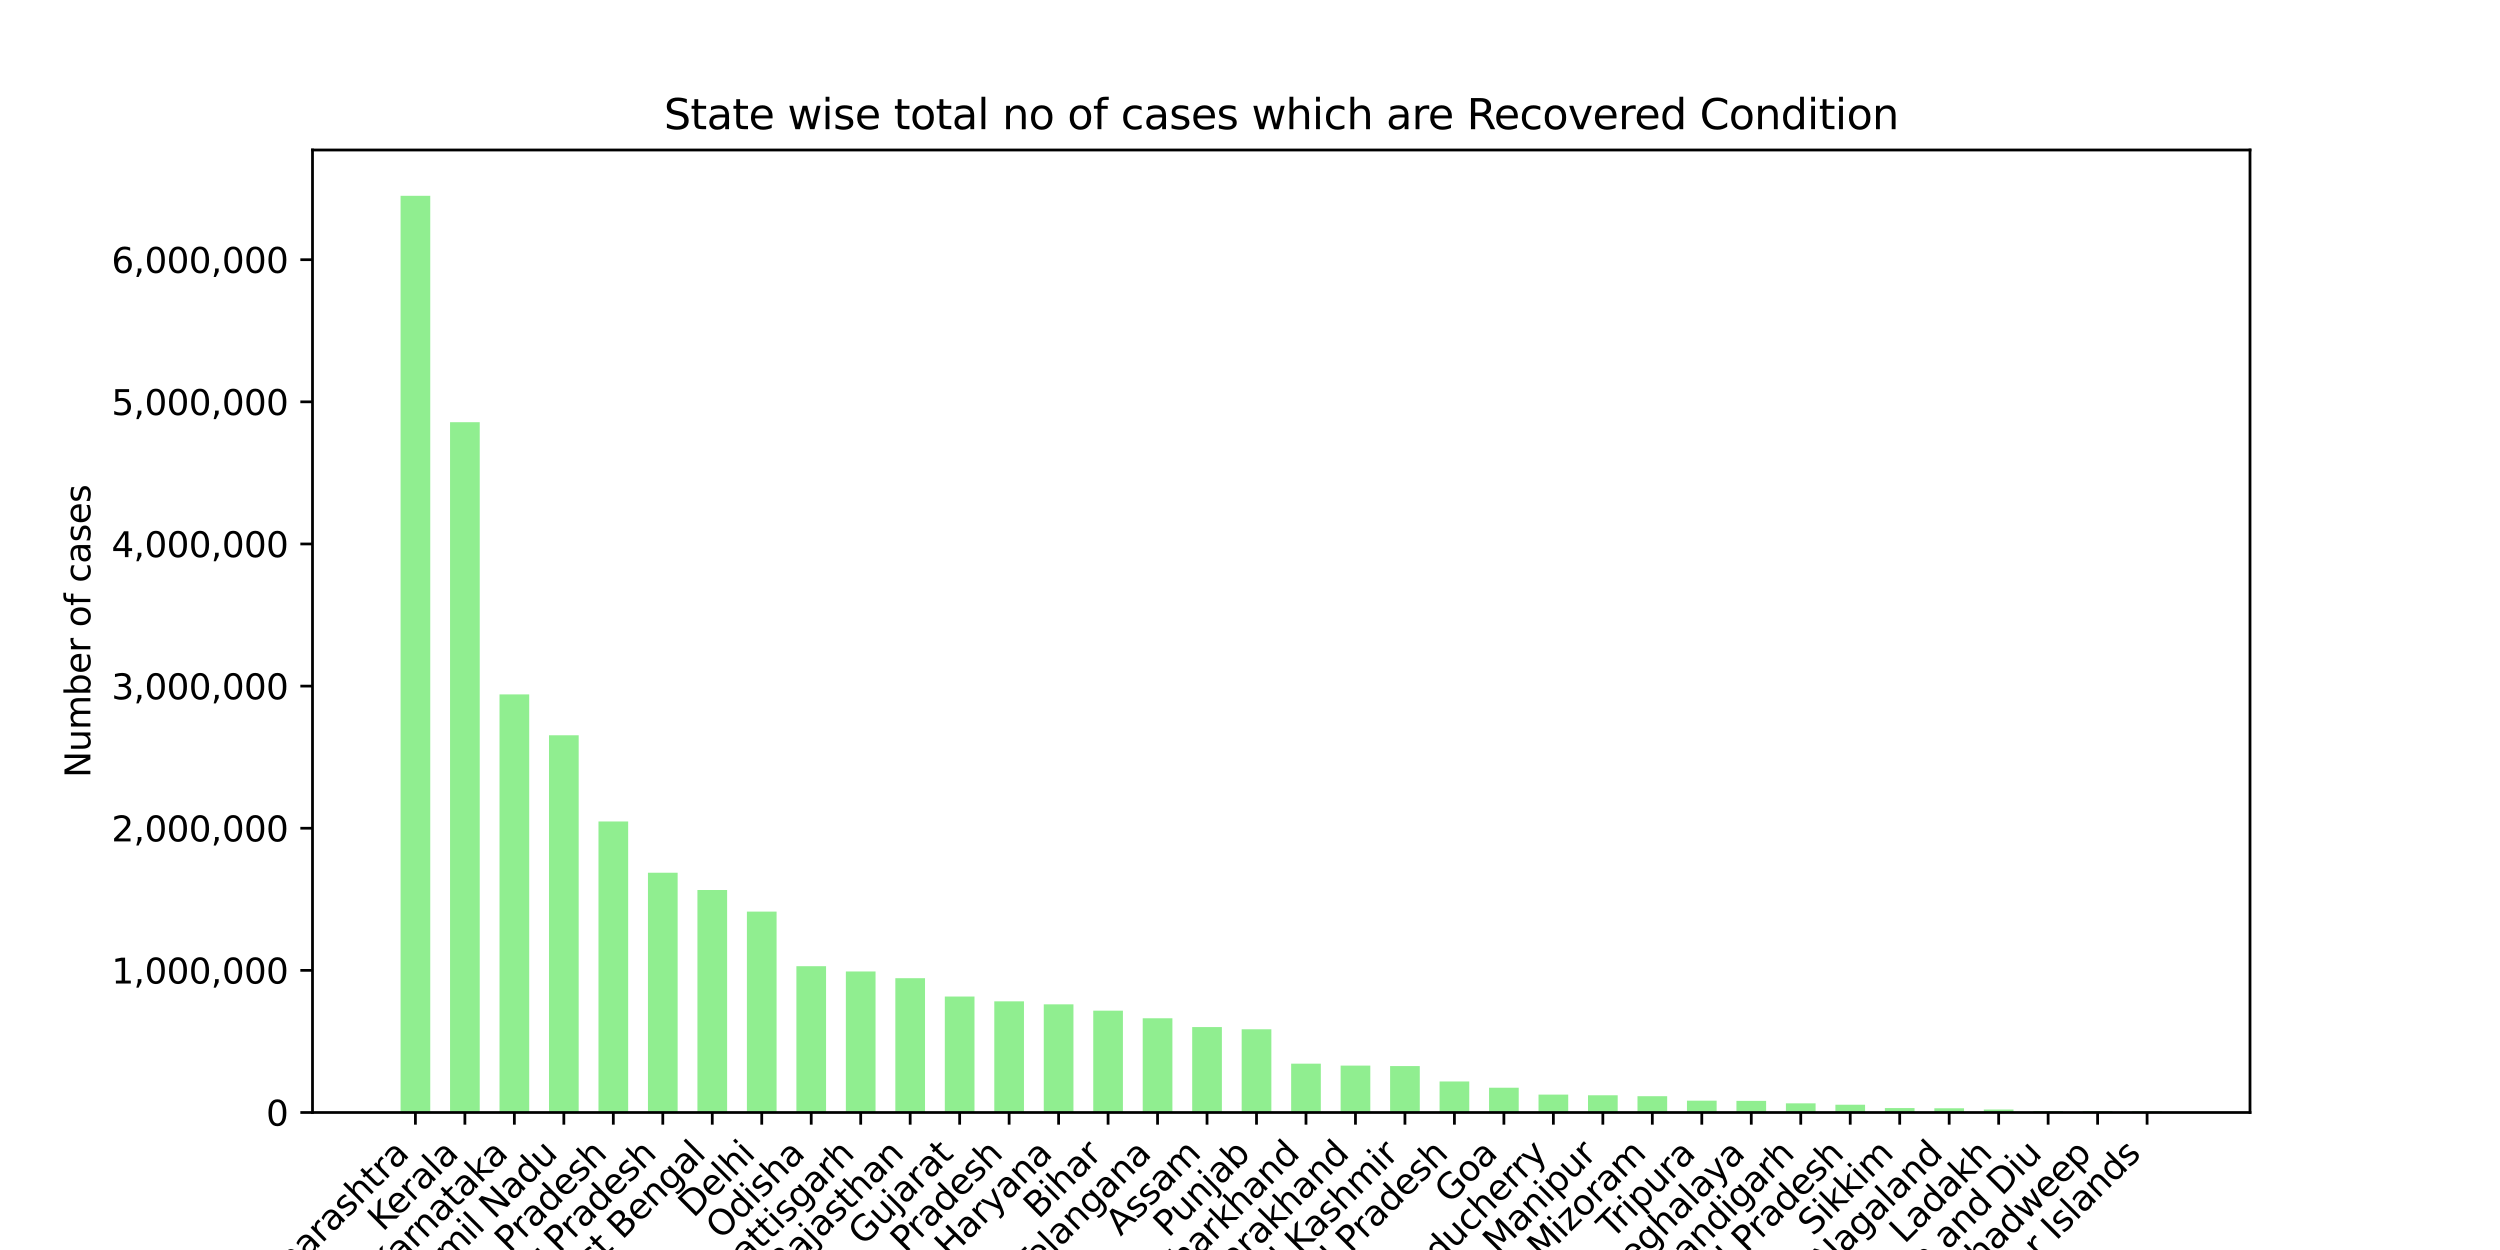 <?xml version="1.0" encoding="utf-8" standalone="no"?>
<!DOCTYPE svg PUBLIC "-//W3C//DTD SVG 1.1//EN"
  "http://www.w3.org/Graphics/SVG/1.1/DTD/svg11.dtd">
<svg xmlns:xlink="http://www.w3.org/1999/xlink" width="720pt" height="360pt" viewBox="0 0 720 360" xmlns="http://www.w3.org/2000/svg" version="1.1">
 <defs>
  <style type="text/css">*{stroke-linejoin: round; stroke-linecap: butt}</style>
 </defs>
 <g id="figure_1">
  <g id="patch_1">
   <path d="M 0 360 
L 720 360 
L 720 0 
L 0 0 
z
" style="fill: #ffffff"/>
  </g>
  <g id="axes_1">
   <g id="patch_2">
    <path d="M 90 320.4 
L 648 320.4 
L 648 43.2 
L 90 43.2 
z
" style="fill: #ffffff"/>
   </g>
   <g id="patch_3">
    <path d="M 115.364 320.4 
L 123.913 320.4 
L 123.913 56.4 
L 115.364 56.4 
z
" clip-path="url(#pff3a56a877)" style="fill: #90ee90"/>
   </g>
   <g id="patch_4">
    <path d="M 129.613 320.4 
L 138.162 320.4 
L 138.162 121.588 
L 129.613 121.588 
z
" clip-path="url(#pff3a56a877)" style="fill: #90ee90"/>
   </g>
   <g id="patch_5">
    <path d="M 143.862 320.4 
L 152.412 320.4 
L 152.412 199.994 
L 143.862 199.994 
z
" clip-path="url(#pff3a56a877)" style="fill: #90ee90"/>
   </g>
   <g id="patch_6">
    <path d="M 158.111 320.4 
L 166.661 320.4 
L 166.661 211.761 
L 158.111 211.761 
z
" clip-path="url(#pff3a56a877)" style="fill: #90ee90"/>
   </g>
   <g id="patch_7">
    <path d="M 172.361 320.4 
L 180.91 320.4 
L 180.91 236.588 
L 172.361 236.588 
z
" clip-path="url(#pff3a56a877)" style="fill: #90ee90"/>
   </g>
   <g id="patch_8">
    <path d="M 186.61 320.4 
L 195.159 320.4 
L 195.159 251.351 
L 186.61 251.351 
z
" clip-path="url(#pff3a56a877)" style="fill: #90ee90"/>
   </g>
   <g id="patch_9">
    <path d="M 200.859 320.4 
L 209.409 320.4 
L 209.409 256.323 
L 200.859 256.323 
z
" clip-path="url(#pff3a56a877)" style="fill: #90ee90"/>
   </g>
   <g id="patch_10">
    <path d="M 215.108 320.4 
L 223.658 320.4 
L 223.658 262.537 
L 215.108 262.537 
z
" clip-path="url(#pff3a56a877)" style="fill: #90ee90"/>
   </g>
   <g id="patch_11">
    <path d="M 229.358 320.4 
L 237.907 320.4 
L 237.907 278.274 
L 229.358 278.274 
z
" clip-path="url(#pff3a56a877)" style="fill: #90ee90"/>
   </g>
   <g id="patch_12">
    <path d="M 243.607 320.4 
L 252.156 320.4 
L 252.156 279.788 
L 243.607 279.788 
z
" clip-path="url(#pff3a56a877)" style="fill: #90ee90"/>
   </g>
   <g id="patch_13">
    <path d="M 257.856 320.4 
L 266.406 320.4 
L 266.406 281.725 
L 257.856 281.725 
z
" clip-path="url(#pff3a56a877)" style="fill: #90ee90"/>
   </g>
   <g id="patch_14">
    <path d="M 272.105 320.4 
L 280.655 320.4 
L 280.655 286.999 
L 272.105 286.999 
z
" clip-path="url(#pff3a56a877)" style="fill: #90ee90"/>
   </g>
   <g id="patch_15">
    <path d="M 286.354 320.4 
L 294.904 320.4 
L 294.904 288.393 
L 286.354 288.393 
z
" clip-path="url(#pff3a56a877)" style="fill: #90ee90"/>
   </g>
   <g id="patch_16">
    <path d="M 300.604 320.4 
L 309.153 320.4 
L 309.153 289.254 
L 300.604 289.254 
z
" clip-path="url(#pff3a56a877)" style="fill: #90ee90"/>
   </g>
   <g id="patch_17">
    <path d="M 314.853 320.4 
L 323.402 320.4 
L 323.402 291.078 
L 314.853 291.078 
z
" clip-path="url(#pff3a56a877)" style="fill: #90ee90"/>
   </g>
   <g id="patch_18">
    <path d="M 329.102 320.4 
L 337.652 320.4 
L 337.652 293.253 
L 329.102 293.253 
z
" clip-path="url(#pff3a56a877)" style="fill: #90ee90"/>
   </g>
   <g id="patch_19">
    <path d="M 343.351 320.4 
L 351.901 320.4 
L 351.901 295.801 
L 343.351 295.801 
z
" clip-path="url(#pff3a56a877)" style="fill: #90ee90"/>
   </g>
   <g id="patch_20">
    <path d="M 357.601 320.4 
L 366.15 320.4 
L 366.15 296.433 
L 357.601 296.433 
z
" clip-path="url(#pff3a56a877)" style="fill: #90ee90"/>
   </g>
   <g id="patch_21">
    <path d="M 371.85 320.4 
L 380.399 320.4 
L 380.399 306.339 
L 371.85 306.339 
z
" clip-path="url(#pff3a56a877)" style="fill: #90ee90"/>
   </g>
   <g id="patch_22">
    <path d="M 386.099 320.4 
L 394.649 320.4 
L 394.649 306.885 
L 386.099 306.885 
z
" clip-path="url(#pff3a56a877)" style="fill: #90ee90"/>
   </g>
   <g id="patch_23">
    <path d="M 400.348 320.4 
L 408.898 320.4 
L 408.898 307.024 
L 400.348 307.024 
z
" clip-path="url(#pff3a56a877)" style="fill: #90ee90"/>
   </g>
   <g id="patch_24">
    <path d="M 414.598 320.4 
L 423.147 320.4 
L 423.147 311.46 
L 414.598 311.46 
z
" clip-path="url(#pff3a56a877)" style="fill: #90ee90"/>
   </g>
   <g id="patch_25">
    <path d="M 428.847 320.4 
L 437.396 320.4 
L 437.396 313.262 
L 428.847 313.262 
z
" clip-path="url(#pff3a56a877)" style="fill: #90ee90"/>
   </g>
   <g id="patch_26">
    <path d="M 443.096 320.4 
L 451.646 320.4 
L 451.646 315.254 
L 443.096 315.254 
z
" clip-path="url(#pff3a56a877)" style="fill: #90ee90"/>
   </g>
   <g id="patch_27">
    <path d="M 457.345 320.4 
L 465.895 320.4 
L 465.895 315.443 
L 457.345 315.443 
z
" clip-path="url(#pff3a56a877)" style="fill: #90ee90"/>
   </g>
   <g id="patch_28">
    <path d="M 471.594 320.4 
L 480.144 320.4 
L 480.144 315.708 
L 471.594 315.708 
z
" clip-path="url(#pff3a56a877)" style="fill: #90ee90"/>
   </g>
   <g id="patch_29">
    <path d="M 485.844 320.4 
L 494.393 320.4 
L 494.393 316.983 
L 485.844 316.983 
z
" clip-path="url(#pff3a56a877)" style="fill: #90ee90"/>
   </g>
   <g id="patch_30">
    <path d="M 500.093 320.4 
L 508.642 320.4 
L 508.642 317.054 
L 500.093 317.054 
z
" clip-path="url(#pff3a56a877)" style="fill: #90ee90"/>
   </g>
   <g id="patch_31">
    <path d="M 514.342 320.4 
L 522.892 320.4 
L 522.892 317.761 
L 514.342 317.761 
z
" clip-path="url(#pff3a56a877)" style="fill: #90ee90"/>
   </g>
   <g id="patch_32">
    <path d="M 528.591 320.4 
L 537.141 320.4 
L 537.141 318.158 
L 528.591 318.158 
z
" clip-path="url(#pff3a56a877)" style="fill: #90ee90"/>
   </g>
   <g id="patch_33">
    <path d="M 542.841 320.4 
L 551.39 320.4 
L 551.39 319.128 
L 542.841 319.128 
z
" clip-path="url(#pff3a56a877)" style="fill: #90ee90"/>
   </g>
   <g id="patch_34">
    <path d="M 557.09 320.4 
L 565.639 320.4 
L 565.639 319.176 
L 557.09 319.176 
z
" clip-path="url(#pff3a56a877)" style="fill: #90ee90"/>
   </g>
   <g id="patch_35">
    <path d="M 571.339 320.4 
L 579.889 320.4 
L 579.889 319.554 
L 571.339 319.554 
z
" clip-path="url(#pff3a56a877)" style="fill: #90ee90"/>
   </g>
   <g id="patch_36">
    <path d="M 585.588 320.4 
L 594.138 320.4 
L 594.138 319.964 
L 585.588 319.964 
z
" clip-path="url(#pff3a56a877)" style="fill: #90ee90"/>
   </g>
   <g id="patch_37">
    <path d="M 599.838 320.4 
L 608.387 320.4 
L 608.387 319.98 
L 599.838 319.98 
z
" clip-path="url(#pff3a56a877)" style="fill: #90ee90"/>
   </g>
   <g id="patch_38">
    <path d="M 614.087 320.4 
L 622.636 320.4 
L 622.636 320.092 
L 614.087 320.092 
z
" clip-path="url(#pff3a56a877)" style="fill: #90ee90"/>
   </g>
   <g id="matplotlib.axis_1">
    <g id="xtick_1">
     <g id="line2d_1">
      <defs>
       <path id="mc66694d6e0" d="M 0 0 
L 0 3.5 
" style="stroke: #000000; stroke-width: 0.8"/>
      </defs>
      <g>
       <use xlink:href="#mc66694d6e0" x="119.638" y="320.4" style="stroke: #000000; stroke-width: 0.8"/>
      </g>
     </g>
     <g id="text_1">
      <!-- Maharashtra -->
      <g transform="translate(73.502 377.439) rotate(-45) scale(0.1 -0.1)">
       <defs>
        <path id="DejaVuSans-4d" d="M 628 4666 
L 1569 4666 
L 2759 1491 
L 3956 4666 
L 4897 4666 
L 4897 0 
L 4281 0 
L 4281 4097 
L 3078 897 
L 2444 897 
L 1241 4097 
L 1241 0 
L 628 0 
L 628 4666 
z
" transform="scale(0.016)"/>
        <path id="DejaVuSans-61" d="M 2194 1759 
Q 1497 1759 1228 1600 
Q 959 1441 959 1056 
Q 959 750 1161 570 
Q 1363 391 1709 391 
Q 2188 391 2477 730 
Q 2766 1069 2766 1631 
L 2766 1759 
L 2194 1759 
z
M 3341 1997 
L 3341 0 
L 2766 0 
L 2766 531 
Q 2569 213 2275 61 
Q 1981 -91 1556 -91 
Q 1019 -91 701 211 
Q 384 513 384 1019 
Q 384 1609 779 1909 
Q 1175 2209 1959 2209 
L 2766 2209 
L 2766 2266 
Q 2766 2663 2505 2880 
Q 2244 3097 1772 3097 
Q 1472 3097 1187 3025 
Q 903 2953 641 2809 
L 641 3341 
Q 956 3463 1253 3523 
Q 1550 3584 1831 3584 
Q 2591 3584 2966 3190 
Q 3341 2797 3341 1997 
z
" transform="scale(0.016)"/>
        <path id="DejaVuSans-68" d="M 3513 2113 
L 3513 0 
L 2938 0 
L 2938 2094 
Q 2938 2591 2744 2837 
Q 2550 3084 2163 3084 
Q 1697 3084 1428 2787 
Q 1159 2491 1159 1978 
L 1159 0 
L 581 0 
L 581 4863 
L 1159 4863 
L 1159 2956 
Q 1366 3272 1645 3428 
Q 1925 3584 2291 3584 
Q 2894 3584 3203 3211 
Q 3513 2838 3513 2113 
z
" transform="scale(0.016)"/>
        <path id="DejaVuSans-72" d="M 2631 2963 
Q 2534 3019 2420 3045 
Q 2306 3072 2169 3072 
Q 1681 3072 1420 2755 
Q 1159 2438 1159 1844 
L 1159 0 
L 581 0 
L 581 3500 
L 1159 3500 
L 1159 2956 
Q 1341 3275 1631 3429 
Q 1922 3584 2338 3584 
Q 2397 3584 2469 3576 
Q 2541 3569 2628 3553 
L 2631 2963 
z
" transform="scale(0.016)"/>
        <path id="DejaVuSans-73" d="M 2834 3397 
L 2834 2853 
Q 2591 2978 2328 3040 
Q 2066 3103 1784 3103 
Q 1356 3103 1142 2972 
Q 928 2841 928 2578 
Q 928 2378 1081 2264 
Q 1234 2150 1697 2047 
L 1894 2003 
Q 2506 1872 2764 1633 
Q 3022 1394 3022 966 
Q 3022 478 2636 193 
Q 2250 -91 1575 -91 
Q 1294 -91 989 -36 
Q 684 19 347 128 
L 347 722 
Q 666 556 975 473 
Q 1284 391 1588 391 
Q 1994 391 2212 530 
Q 2431 669 2431 922 
Q 2431 1156 2273 1281 
Q 2116 1406 1581 1522 
L 1381 1569 
Q 847 1681 609 1914 
Q 372 2147 372 2553 
Q 372 3047 722 3315 
Q 1072 3584 1716 3584 
Q 2034 3584 2315 3537 
Q 2597 3491 2834 3397 
z
" transform="scale(0.016)"/>
        <path id="DejaVuSans-74" d="M 1172 4494 
L 1172 3500 
L 2356 3500 
L 2356 3053 
L 1172 3053 
L 1172 1153 
Q 1172 725 1289 603 
Q 1406 481 1766 481 
L 2356 481 
L 2356 0 
L 1766 0 
Q 1100 0 847 248 
Q 594 497 594 1153 
L 594 3053 
L 172 3053 
L 172 3500 
L 594 3500 
L 594 4494 
L 1172 4494 
z
" transform="scale(0.016)"/>
       </defs>
       <use xlink:href="#DejaVuSans-4d"/>
       <use xlink:href="#DejaVuSans-61" x="86.279"/>
       <use xlink:href="#DejaVuSans-68" x="147.559"/>
       <use xlink:href="#DejaVuSans-61" x="210.938"/>
       <use xlink:href="#DejaVuSans-72" x="272.217"/>
       <use xlink:href="#DejaVuSans-61" x="313.33"/>
       <use xlink:href="#DejaVuSans-73" x="374.609"/>
       <use xlink:href="#DejaVuSans-68" x="426.709"/>
       <use xlink:href="#DejaVuSans-74" x="490.088"/>
       <use xlink:href="#DejaVuSans-72" x="529.297"/>
       <use xlink:href="#DejaVuSans-61" x="570.41"/>
      </g>
     </g>
    </g>
    <g id="xtick_2">
     <g id="line2d_2">
      <g>
       <use xlink:href="#mc66694d6e0" x="133.888" y="320.4" style="stroke: #000000; stroke-width: 0.8"/>
      </g>
     </g>
     <g id="text_2">
      <!-- Kerala -->
      <g transform="translate(110.245 354.945) rotate(-45) scale(0.1 -0.1)">
       <defs>
        <path id="DejaVuSans-4b" d="M 628 4666 
L 1259 4666 
L 1259 2694 
L 3353 4666 
L 4166 4666 
L 1850 2491 
L 4331 0 
L 3500 0 
L 1259 2247 
L 1259 0 
L 628 0 
L 628 4666 
z
" transform="scale(0.016)"/>
        <path id="DejaVuSans-65" d="M 3597 1894 
L 3597 1613 
L 953 1613 
Q 991 1019 1311 708 
Q 1631 397 2203 397 
Q 2534 397 2845 478 
Q 3156 559 3463 722 
L 3463 178 
Q 3153 47 2828 -22 
Q 2503 -91 2169 -91 
Q 1331 -91 842 396 
Q 353 884 353 1716 
Q 353 2575 817 3079 
Q 1281 3584 2069 3584 
Q 2775 3584 3186 3129 
Q 3597 2675 3597 1894 
z
M 3022 2063 
Q 3016 2534 2758 2815 
Q 2500 3097 2075 3097 
Q 1594 3097 1305 2825 
Q 1016 2553 972 2059 
L 3022 2063 
z
" transform="scale(0.016)"/>
        <path id="DejaVuSans-6c" d="M 603 4863 
L 1178 4863 
L 1178 0 
L 603 0 
L 603 4863 
z
" transform="scale(0.016)"/>
       </defs>
       <use xlink:href="#DejaVuSans-4b"/>
       <use xlink:href="#DejaVuSans-65" x="60.576"/>
       <use xlink:href="#DejaVuSans-72" x="122.1"/>
       <use xlink:href="#DejaVuSans-61" x="163.213"/>
       <use xlink:href="#DejaVuSans-6c" x="224.492"/>
       <use xlink:href="#DejaVuSans-61" x="252.275"/>
      </g>
     </g>
    </g>
    <g id="xtick_3">
     <g id="line2d_3">
      <g>
       <use xlink:href="#mc66694d6e0" x="148.137" y="320.4" style="stroke: #000000; stroke-width: 0.8"/>
      </g>
     </g>
     <g id="text_3">
      <!-- Karnataka -->
      <g transform="translate(110.813 368.627) rotate(-45) scale(0.1 -0.1)">
       <defs>
        <path id="DejaVuSans-6e" d="M 3513 2113 
L 3513 0 
L 2938 0 
L 2938 2094 
Q 2938 2591 2744 2837 
Q 2550 3084 2163 3084 
Q 1697 3084 1428 2787 
Q 1159 2491 1159 1978 
L 1159 0 
L 581 0 
L 581 3500 
L 1159 3500 
L 1159 2956 
Q 1366 3272 1645 3428 
Q 1925 3584 2291 3584 
Q 2894 3584 3203 3211 
Q 3513 2838 3513 2113 
z
" transform="scale(0.016)"/>
        <path id="DejaVuSans-6b" d="M 581 4863 
L 1159 4863 
L 1159 1991 
L 2875 3500 
L 3609 3500 
L 1753 1863 
L 3688 0 
L 2938 0 
L 1159 1709 
L 1159 0 
L 581 0 
L 581 4863 
z
" transform="scale(0.016)"/>
       </defs>
       <use xlink:href="#DejaVuSans-4b"/>
       <use xlink:href="#DejaVuSans-61" x="63.826"/>
       <use xlink:href="#DejaVuSans-72" x="125.105"/>
       <use xlink:href="#DejaVuSans-6e" x="164.469"/>
       <use xlink:href="#DejaVuSans-61" x="227.848"/>
       <use xlink:href="#DejaVuSans-74" x="289.127"/>
       <use xlink:href="#DejaVuSans-61" x="328.336"/>
       <use xlink:href="#DejaVuSans-6b" x="389.615"/>
       <use xlink:href="#DejaVuSans-61" x="445.775"/>
      </g>
     </g>
    </g>
    <g id="xtick_4">
     <g id="line2d_4">
      <g>
       <use xlink:href="#mc66694d6e0" x="162.386" y="320.4" style="stroke: #000000; stroke-width: 0.8"/>
      </g>
     </g>
     <g id="text_4">
      <!-- Tamil Nadu -->
      <g transform="translate(121.773 371.916) rotate(-45) scale(0.1 -0.1)">
       <defs>
        <path id="DejaVuSans-54" d="M -19 4666 
L 3928 4666 
L 3928 4134 
L 2272 4134 
L 2272 0 
L 1638 0 
L 1638 4134 
L -19 4134 
L -19 4666 
z
" transform="scale(0.016)"/>
        <path id="DejaVuSans-6d" d="M 3328 2828 
Q 3544 3216 3844 3400 
Q 4144 3584 4550 3584 
Q 5097 3584 5394 3201 
Q 5691 2819 5691 2113 
L 5691 0 
L 5113 0 
L 5113 2094 
Q 5113 2597 4934 2840 
Q 4756 3084 4391 3084 
Q 3944 3084 3684 2787 
Q 3425 2491 3425 1978 
L 3425 0 
L 2847 0 
L 2847 2094 
Q 2847 2600 2669 2842 
Q 2491 3084 2119 3084 
Q 1678 3084 1418 2786 
Q 1159 2488 1159 1978 
L 1159 0 
L 581 0 
L 581 3500 
L 1159 3500 
L 1159 2956 
Q 1356 3278 1631 3431 
Q 1906 3584 2284 3584 
Q 2666 3584 2933 3390 
Q 3200 3197 3328 2828 
z
" transform="scale(0.016)"/>
        <path id="DejaVuSans-69" d="M 603 3500 
L 1178 3500 
L 1178 0 
L 603 0 
L 603 3500 
z
M 603 4863 
L 1178 4863 
L 1178 4134 
L 603 4134 
L 603 4863 
z
" transform="scale(0.016)"/>
        <path id="DejaVuSans-20" transform="scale(0.016)"/>
        <path id="DejaVuSans-4e" d="M 628 4666 
L 1478 4666 
L 3547 763 
L 3547 4666 
L 4159 4666 
L 4159 0 
L 3309 0 
L 1241 3903 
L 1241 0 
L 628 0 
L 628 4666 
z
" transform="scale(0.016)"/>
        <path id="DejaVuSans-64" d="M 2906 2969 
L 2906 4863 
L 3481 4863 
L 3481 0 
L 2906 0 
L 2906 525 
Q 2725 213 2448 61 
Q 2172 -91 1784 -91 
Q 1150 -91 751 415 
Q 353 922 353 1747 
Q 353 2572 751 3078 
Q 1150 3584 1784 3584 
Q 2172 3584 2448 3432 
Q 2725 3281 2906 2969 
z
M 947 1747 
Q 947 1113 1208 752 
Q 1469 391 1925 391 
Q 2381 391 2643 752 
Q 2906 1113 2906 1747 
Q 2906 2381 2643 2742 
Q 2381 3103 1925 3103 
Q 1469 3103 1208 2742 
Q 947 2381 947 1747 
z
" transform="scale(0.016)"/>
        <path id="DejaVuSans-75" d="M 544 1381 
L 544 3500 
L 1119 3500 
L 1119 1403 
Q 1119 906 1312 657 
Q 1506 409 1894 409 
Q 2359 409 2629 706 
Q 2900 1003 2900 1516 
L 2900 3500 
L 3475 3500 
L 3475 0 
L 2900 0 
L 2900 538 
Q 2691 219 2414 64 
Q 2138 -91 1772 -91 
Q 1169 -91 856 284 
Q 544 659 544 1381 
z
M 1991 3584 
L 1991 3584 
z
" transform="scale(0.016)"/>
       </defs>
       <use xlink:href="#DejaVuSans-54"/>
       <use xlink:href="#DejaVuSans-61" x="44.584"/>
       <use xlink:href="#DejaVuSans-6d" x="105.863"/>
       <use xlink:href="#DejaVuSans-69" x="203.275"/>
       <use xlink:href="#DejaVuSans-6c" x="231.059"/>
       <use xlink:href="#DejaVuSans-20" x="258.842"/>
       <use xlink:href="#DejaVuSans-4e" x="290.629"/>
       <use xlink:href="#DejaVuSans-61" x="365.434"/>
       <use xlink:href="#DejaVuSans-64" x="426.713"/>
       <use xlink:href="#DejaVuSans-75" x="490.189"/>
      </g>
     </g>
    </g>
    <g id="xtick_5">
     <g id="line2d_5">
      <g>
       <use xlink:href="#mc66694d6e0" x="176.635" y="320.4" style="stroke: #000000; stroke-width: 0.8"/>
      </g>
     </g>
     <g id="text_5">
      <!-- Andhra Pradesh -->
      <g transform="translate(119.004 388.934) rotate(-45) scale(0.1 -0.1)">
       <defs>
        <path id="DejaVuSans-41" d="M 2188 4044 
L 1331 1722 
L 3047 1722 
L 2188 4044 
z
M 1831 4666 
L 2547 4666 
L 4325 0 
L 3669 0 
L 3244 1197 
L 1141 1197 
L 716 0 
L 50 0 
L 1831 4666 
z
" transform="scale(0.016)"/>
        <path id="DejaVuSans-50" d="M 1259 4147 
L 1259 2394 
L 2053 2394 
Q 2494 2394 2734 2622 
Q 2975 2850 2975 3272 
Q 2975 3691 2734 3919 
Q 2494 4147 2053 4147 
L 1259 4147 
z
M 628 4666 
L 2053 4666 
Q 2838 4666 3239 4311 
Q 3641 3956 3641 3272 
Q 3641 2581 3239 2228 
Q 2838 1875 2053 1875 
L 1259 1875 
L 1259 0 
L 628 0 
L 628 4666 
z
" transform="scale(0.016)"/>
       </defs>
       <use xlink:href="#DejaVuSans-41"/>
       <use xlink:href="#DejaVuSans-6e" x="68.408"/>
       <use xlink:href="#DejaVuSans-64" x="131.787"/>
       <use xlink:href="#DejaVuSans-68" x="195.264"/>
       <use xlink:href="#DejaVuSans-72" x="258.643"/>
       <use xlink:href="#DejaVuSans-61" x="299.756"/>
       <use xlink:href="#DejaVuSans-20" x="361.035"/>
       <use xlink:href="#DejaVuSans-50" x="392.822"/>
       <use xlink:href="#DejaVuSans-72" x="451.375"/>
       <use xlink:href="#DejaVuSans-61" x="492.488"/>
       <use xlink:href="#DejaVuSans-64" x="553.768"/>
       <use xlink:href="#DejaVuSans-65" x="617.244"/>
       <use xlink:href="#DejaVuSans-73" x="678.768"/>
       <use xlink:href="#DejaVuSans-68" x="730.867"/>
      </g>
     </g>
    </g>
    <g id="xtick_6">
     <g id="line2d_6">
      <g>
       <use xlink:href="#mc66694d6e0" x="190.885" y="320.4" style="stroke: #000000; stroke-width: 0.8"/>
      </g>
     </g>
     <g id="text_6">
      <!-- Uttar Pradesh -->
      <g transform="translate(140.823 381.364) rotate(-45) scale(0.1 -0.1)">
       <defs>
        <path id="DejaVuSans-55" d="M 556 4666 
L 1191 4666 
L 1191 1831 
Q 1191 1081 1462 751 
Q 1734 422 2344 422 
Q 2950 422 3222 751 
Q 3494 1081 3494 1831 
L 3494 4666 
L 4128 4666 
L 4128 1753 
Q 4128 841 3676 375 
Q 3225 -91 2344 -91 
Q 1459 -91 1007 375 
Q 556 841 556 1753 
L 556 4666 
z
" transform="scale(0.016)"/>
       </defs>
       <use xlink:href="#DejaVuSans-55"/>
       <use xlink:href="#DejaVuSans-74" x="73.193"/>
       <use xlink:href="#DejaVuSans-74" x="112.402"/>
       <use xlink:href="#DejaVuSans-61" x="151.611"/>
       <use xlink:href="#DejaVuSans-72" x="212.891"/>
       <use xlink:href="#DejaVuSans-20" x="254.004"/>
       <use xlink:href="#DejaVuSans-50" x="285.791"/>
       <use xlink:href="#DejaVuSans-72" x="344.344"/>
       <use xlink:href="#DejaVuSans-61" x="385.457"/>
       <use xlink:href="#DejaVuSans-64" x="446.736"/>
       <use xlink:href="#DejaVuSans-65" x="510.213"/>
       <use xlink:href="#DejaVuSans-73" x="571.736"/>
       <use xlink:href="#DejaVuSans-68" x="623.836"/>
      </g>
     </g>
    </g>
    <g id="xtick_7">
     <g id="line2d_7">
      <g>
       <use xlink:href="#mc66694d6e0" x="205.134" y="320.4" style="stroke: #000000; stroke-width: 0.8"/>
      </g>
     </g>
     <g id="text_7">
      <!-- West Bengal -->
      <g transform="translate(159.563 376.873) rotate(-45) scale(0.1 -0.1)">
       <defs>
        <path id="DejaVuSans-57" d="M 213 4666 
L 850 4666 
L 1831 722 
L 2809 4666 
L 3519 4666 
L 4500 722 
L 5478 4666 
L 6119 4666 
L 4947 0 
L 4153 0 
L 3169 4050 
L 2175 0 
L 1381 0 
L 213 4666 
z
" transform="scale(0.016)"/>
        <path id="DejaVuSans-42" d="M 1259 2228 
L 1259 519 
L 2272 519 
Q 2781 519 3026 730 
Q 3272 941 3272 1375 
Q 3272 1813 3026 2020 
Q 2781 2228 2272 2228 
L 1259 2228 
z
M 1259 4147 
L 1259 2741 
L 2194 2741 
Q 2656 2741 2882 2914 
Q 3109 3088 3109 3444 
Q 3109 3797 2882 3972 
Q 2656 4147 2194 4147 
L 1259 4147 
z
M 628 4666 
L 2241 4666 
Q 2963 4666 3353 4366 
Q 3744 4066 3744 3513 
Q 3744 3084 3544 2831 
Q 3344 2578 2956 2516 
Q 3422 2416 3680 2098 
Q 3938 1781 3938 1306 
Q 3938 681 3513 340 
Q 3088 0 2303 0 
L 628 0 
L 628 4666 
z
" transform="scale(0.016)"/>
        <path id="DejaVuSans-67" d="M 2906 1791 
Q 2906 2416 2648 2759 
Q 2391 3103 1925 3103 
Q 1463 3103 1205 2759 
Q 947 2416 947 1791 
Q 947 1169 1205 825 
Q 1463 481 1925 481 
Q 2391 481 2648 825 
Q 2906 1169 2906 1791 
z
M 3481 434 
Q 3481 -459 3084 -895 
Q 2688 -1331 1869 -1331 
Q 1566 -1331 1297 -1286 
Q 1028 -1241 775 -1147 
L 775 -588 
Q 1028 -725 1275 -790 
Q 1522 -856 1778 -856 
Q 2344 -856 2625 -561 
Q 2906 -266 2906 331 
L 2906 616 
Q 2728 306 2450 153 
Q 2172 0 1784 0 
Q 1141 0 747 490 
Q 353 981 353 1791 
Q 353 2603 747 3093 
Q 1141 3584 1784 3584 
Q 2172 3584 2450 3431 
Q 2728 3278 2906 2969 
L 2906 3500 
L 3481 3500 
L 3481 434 
z
" transform="scale(0.016)"/>
       </defs>
       <use xlink:href="#DejaVuSans-57"/>
       <use xlink:href="#DejaVuSans-65" x="93.002"/>
       <use xlink:href="#DejaVuSans-73" x="154.525"/>
       <use xlink:href="#DejaVuSans-74" x="206.625"/>
       <use xlink:href="#DejaVuSans-20" x="245.834"/>
       <use xlink:href="#DejaVuSans-42" x="277.621"/>
       <use xlink:href="#DejaVuSans-65" x="346.225"/>
       <use xlink:href="#DejaVuSans-6e" x="407.748"/>
       <use xlink:href="#DejaVuSans-67" x="471.127"/>
       <use xlink:href="#DejaVuSans-61" x="534.604"/>
       <use xlink:href="#DejaVuSans-6c" x="595.883"/>
      </g>
     </g>
    </g>
    <g id="xtick_8">
     <g id="line2d_8">
      <g>
       <use xlink:href="#mc66694d6e0" x="219.383" y="320.4" style="stroke: #000000; stroke-width: 0.8"/>
      </g>
     </g>
     <g id="text_8">
      <!-- Delhi -->
      <g transform="translate(199.707 350.979) rotate(-45) scale(0.1 -0.1)">
       <defs>
        <path id="DejaVuSans-44" d="M 1259 4147 
L 1259 519 
L 2022 519 
Q 2988 519 3436 956 
Q 3884 1394 3884 2338 
Q 3884 3275 3436 3711 
Q 2988 4147 2022 4147 
L 1259 4147 
z
M 628 4666 
L 1925 4666 
Q 3281 4666 3915 4102 
Q 4550 3538 4550 2338 
Q 4550 1131 3912 565 
Q 3275 0 1925 0 
L 628 0 
L 628 4666 
z
" transform="scale(0.016)"/>
       </defs>
       <use xlink:href="#DejaVuSans-44"/>
       <use xlink:href="#DejaVuSans-65" x="77.002"/>
       <use xlink:href="#DejaVuSans-6c" x="138.525"/>
       <use xlink:href="#DejaVuSans-68" x="166.309"/>
       <use xlink:href="#DejaVuSans-69" x="229.688"/>
      </g>
     </g>
    </g>
    <g id="xtick_9">
     <g id="line2d_9">
      <g>
       <use xlink:href="#mc66694d6e0" x="233.632" y="320.4" style="stroke: #000000; stroke-width: 0.8"/>
      </g>
     </g>
     <g id="text_9">
      <!-- Odisha -->
      <g transform="translate(207.644 357.291) rotate(-45) scale(0.1 -0.1)">
       <defs>
        <path id="DejaVuSans-4f" d="M 2522 4238 
Q 1834 4238 1429 3725 
Q 1025 3213 1025 2328 
Q 1025 1447 1429 934 
Q 1834 422 2522 422 
Q 3209 422 3611 934 
Q 4013 1447 4013 2328 
Q 4013 3213 3611 3725 
Q 3209 4238 2522 4238 
z
M 2522 4750 
Q 3503 4750 4090 4092 
Q 4678 3434 4678 2328 
Q 4678 1225 4090 567 
Q 3503 -91 2522 -91 
Q 1538 -91 948 565 
Q 359 1222 359 2328 
Q 359 3434 948 4092 
Q 1538 4750 2522 4750 
z
" transform="scale(0.016)"/>
       </defs>
       <use xlink:href="#DejaVuSans-4f"/>
       <use xlink:href="#DejaVuSans-64" x="78.711"/>
       <use xlink:href="#DejaVuSans-69" x="142.188"/>
       <use xlink:href="#DejaVuSans-73" x="169.971"/>
       <use xlink:href="#DejaVuSans-68" x="222.07"/>
       <use xlink:href="#DejaVuSans-61" x="285.449"/>
      </g>
     </g>
    </g>
    <g id="xtick_10">
     <g id="line2d_10">
      <g>
       <use xlink:href="#mc66694d6e0" x="247.882" y="320.4" style="stroke: #000000; stroke-width: 0.8"/>
      </g>
     </g>
     <g id="text_10">
      <!-- Chhattisgarh -->
      <g transform="translate(200.899 378.285) rotate(-45) scale(0.1 -0.1)">
       <defs>
        <path id="DejaVuSans-43" d="M 4122 4306 
L 4122 3641 
Q 3803 3938 3442 4084 
Q 3081 4231 2675 4231 
Q 1875 4231 1450 3742 
Q 1025 3253 1025 2328 
Q 1025 1406 1450 917 
Q 1875 428 2675 428 
Q 3081 428 3442 575 
Q 3803 722 4122 1019 
L 4122 359 
Q 3791 134 3420 21 
Q 3050 -91 2638 -91 
Q 1578 -91 968 557 
Q 359 1206 359 2328 
Q 359 3453 968 4101 
Q 1578 4750 2638 4750 
Q 3056 4750 3426 4639 
Q 3797 4528 4122 4306 
z
" transform="scale(0.016)"/>
       </defs>
       <use xlink:href="#DejaVuSans-43"/>
       <use xlink:href="#DejaVuSans-68" x="69.824"/>
       <use xlink:href="#DejaVuSans-68" x="133.203"/>
       <use xlink:href="#DejaVuSans-61" x="196.582"/>
       <use xlink:href="#DejaVuSans-74" x="257.861"/>
       <use xlink:href="#DejaVuSans-74" x="297.07"/>
       <use xlink:href="#DejaVuSans-69" x="336.279"/>
       <use xlink:href="#DejaVuSans-73" x="364.062"/>
       <use xlink:href="#DejaVuSans-67" x="416.162"/>
       <use xlink:href="#DejaVuSans-61" x="479.639"/>
       <use xlink:href="#DejaVuSans-72" x="540.918"/>
       <use xlink:href="#DejaVuSans-68" x="580.281"/>
      </g>
     </g>
    </g>
    <g id="xtick_11">
     <g id="line2d_11">
      <g>
       <use xlink:href="#mc66694d6e0" x="262.131" y="320.4" style="stroke: #000000; stroke-width: 0.8"/>
      </g>
     </g>
     <g id="text_11">
      <!-- Rajasthan -->
      <g transform="translate(225.524 367.909) rotate(-45) scale(0.1 -0.1)">
       <defs>
        <path id="DejaVuSans-52" d="M 2841 2188 
Q 3044 2119 3236 1894 
Q 3428 1669 3622 1275 
L 4263 0 
L 3584 0 
L 2988 1197 
Q 2756 1666 2539 1819 
Q 2322 1972 1947 1972 
L 1259 1972 
L 1259 0 
L 628 0 
L 628 4666 
L 2053 4666 
Q 2853 4666 3247 4331 
Q 3641 3997 3641 3322 
Q 3641 2881 3436 2590 
Q 3231 2300 2841 2188 
z
M 1259 4147 
L 1259 2491 
L 2053 2491 
Q 2509 2491 2742 2702 
Q 2975 2913 2975 3322 
Q 2975 3731 2742 3939 
Q 2509 4147 2053 4147 
L 1259 4147 
z
" transform="scale(0.016)"/>
        <path id="DejaVuSans-6a" d="M 603 3500 
L 1178 3500 
L 1178 -63 
Q 1178 -731 923 -1031 
Q 669 -1331 103 -1331 
L -116 -1331 
L -116 -844 
L 38 -844 
Q 366 -844 484 -692 
Q 603 -541 603 -63 
L 603 3500 
z
M 603 4863 
L 1178 4863 
L 1178 4134 
L 603 4134 
L 603 4863 
z
" transform="scale(0.016)"/>
       </defs>
       <use xlink:href="#DejaVuSans-52"/>
       <use xlink:href="#DejaVuSans-61" x="67.232"/>
       <use xlink:href="#DejaVuSans-6a" x="128.512"/>
       <use xlink:href="#DejaVuSans-61" x="156.295"/>
       <use xlink:href="#DejaVuSans-73" x="217.574"/>
       <use xlink:href="#DejaVuSans-74" x="269.674"/>
       <use xlink:href="#DejaVuSans-68" x="308.883"/>
       <use xlink:href="#DejaVuSans-61" x="372.262"/>
       <use xlink:href="#DejaVuSans-6e" x="433.541"/>
      </g>
     </g>
    </g>
    <g id="xtick_12">
     <g id="line2d_12">
      <g>
       <use xlink:href="#mc66694d6e0" x="276.38" y="320.4" style="stroke: #000000; stroke-width: 0.8"/>
      </g>
     </g>
     <g id="text_12">
      <!-- Gujarat -->
      <g transform="translate(248.639 359.043) rotate(-45) scale(0.1 -0.1)">
       <defs>
        <path id="DejaVuSans-47" d="M 3809 666 
L 3809 1919 
L 2778 1919 
L 2778 2438 
L 4434 2438 
L 4434 434 
Q 4069 175 3628 42 
Q 3188 -91 2688 -91 
Q 1594 -91 976 548 
Q 359 1188 359 2328 
Q 359 3472 976 4111 
Q 1594 4750 2688 4750 
Q 3144 4750 3555 4637 
Q 3966 4525 4313 4306 
L 4313 3634 
Q 3963 3931 3569 4081 
Q 3175 4231 2741 4231 
Q 1884 4231 1454 3753 
Q 1025 3275 1025 2328 
Q 1025 1384 1454 906 
Q 1884 428 2741 428 
Q 3075 428 3337 486 
Q 3600 544 3809 666 
z
" transform="scale(0.016)"/>
       </defs>
       <use xlink:href="#DejaVuSans-47"/>
       <use xlink:href="#DejaVuSans-75" x="77.49"/>
       <use xlink:href="#DejaVuSans-6a" x="140.869"/>
       <use xlink:href="#DejaVuSans-61" x="168.652"/>
       <use xlink:href="#DejaVuSans-72" x="229.932"/>
       <use xlink:href="#DejaVuSans-61" x="271.045"/>
       <use xlink:href="#DejaVuSans-74" x="332.324"/>
      </g>
     </g>
    </g>
    <g id="xtick_13">
     <g id="line2d_13">
      <g>
       <use xlink:href="#mc66694d6e0" x="290.629" y="320.4" style="stroke: #000000; stroke-width: 0.8"/>
      </g>
     </g>
     <g id="text_13">
      <!-- Madhya Pradesh -->
      <g transform="translate(230.604 391.328) rotate(-45) scale(0.1 -0.1)">
       <defs>
        <path id="DejaVuSans-79" d="M 2059 -325 
Q 1816 -950 1584 -1140 
Q 1353 -1331 966 -1331 
L 506 -1331 
L 506 -850 
L 844 -850 
Q 1081 -850 1212 -737 
Q 1344 -625 1503 -206 
L 1606 56 
L 191 3500 
L 800 3500 
L 1894 763 
L 2988 3500 
L 3597 3500 
L 2059 -325 
z
" transform="scale(0.016)"/>
       </defs>
       <use xlink:href="#DejaVuSans-4d"/>
       <use xlink:href="#DejaVuSans-61" x="86.279"/>
       <use xlink:href="#DejaVuSans-64" x="147.559"/>
       <use xlink:href="#DejaVuSans-68" x="211.035"/>
       <use xlink:href="#DejaVuSans-79" x="274.414"/>
       <use xlink:href="#DejaVuSans-61" x="333.594"/>
       <use xlink:href="#DejaVuSans-20" x="394.873"/>
       <use xlink:href="#DejaVuSans-50" x="426.66"/>
       <use xlink:href="#DejaVuSans-72" x="485.213"/>
       <use xlink:href="#DejaVuSans-61" x="526.326"/>
       <use xlink:href="#DejaVuSans-64" x="587.605"/>
       <use xlink:href="#DejaVuSans-65" x="651.082"/>
       <use xlink:href="#DejaVuSans-73" x="712.605"/>
       <use xlink:href="#DejaVuSans-68" x="764.705"/>
      </g>
     </g>
    </g>
    <g id="xtick_14">
     <g id="line2d_14">
      <g>
       <use xlink:href="#mc66694d6e0" x="304.878" y="320.4" style="stroke: #000000; stroke-width: 0.8"/>
      </g>
     </g>
     <g id="text_14">
      <!-- Haryana -->
      <g transform="translate(273.517 362.664) rotate(-45) scale(0.1 -0.1)">
       <defs>
        <path id="DejaVuSans-48" d="M 628 4666 
L 1259 4666 
L 1259 2753 
L 3553 2753 
L 3553 4666 
L 4184 4666 
L 4184 0 
L 3553 0 
L 3553 2222 
L 1259 2222 
L 1259 0 
L 628 0 
L 628 4666 
z
" transform="scale(0.016)"/>
       </defs>
       <use xlink:href="#DejaVuSans-48"/>
       <use xlink:href="#DejaVuSans-61" x="75.195"/>
       <use xlink:href="#DejaVuSans-72" x="136.475"/>
       <use xlink:href="#DejaVuSans-79" x="177.588"/>
       <use xlink:href="#DejaVuSans-61" x="236.768"/>
       <use xlink:href="#DejaVuSans-6e" x="298.047"/>
       <use xlink:href="#DejaVuSans-61" x="361.426"/>
      </g>
     </g>
    </g>
    <g id="xtick_15">
     <g id="line2d_15">
      <g>
       <use xlink:href="#mc66694d6e0" x="319.128" y="320.4" style="stroke: #000000; stroke-width: 0.8"/>
      </g>
     </g>
     <g id="text_15">
      <!-- Bihar -->
      <g transform="translate(299.12 351.31) rotate(-45) scale(0.1 -0.1)">
       <use xlink:href="#DejaVuSans-42"/>
       <use xlink:href="#DejaVuSans-69" x="68.604"/>
       <use xlink:href="#DejaVuSans-68" x="96.387"/>
       <use xlink:href="#DejaVuSans-61" x="159.766"/>
       <use xlink:href="#DejaVuSans-72" x="221.045"/>
      </g>
     </g>
    </g>
    <g id="xtick_16">
     <g id="line2d_16">
      <g>
       <use xlink:href="#mc66694d6e0" x="333.377" y="320.4" style="stroke: #000000; stroke-width: 0.8"/>
      </g>
     </g>
     <g id="text_16">
      <!-- Telangana -->
      <g transform="translate(296.023 368.656) rotate(-45) scale(0.1 -0.1)">
       <use xlink:href="#DejaVuSans-54"/>
       <use xlink:href="#DejaVuSans-65" x="44.084"/>
       <use xlink:href="#DejaVuSans-6c" x="105.607"/>
       <use xlink:href="#DejaVuSans-61" x="133.391"/>
       <use xlink:href="#DejaVuSans-6e" x="194.67"/>
       <use xlink:href="#DejaVuSans-67" x="258.049"/>
       <use xlink:href="#DejaVuSans-61" x="321.525"/>
       <use xlink:href="#DejaVuSans-6e" x="382.805"/>
       <use xlink:href="#DejaVuSans-61" x="446.184"/>
      </g>
     </g>
    </g>
    <g id="xtick_17">
     <g id="line2d_17">
      <g>
       <use xlink:href="#mc66694d6e0" x="347.626" y="320.4" style="stroke: #000000; stroke-width: 0.8"/>
      </g>
     </g>
     <g id="text_17">
      <!-- Assam -->
      <g transform="translate(322.73 356.198) rotate(-45) scale(0.1 -0.1)">
       <use xlink:href="#DejaVuSans-41"/>
       <use xlink:href="#DejaVuSans-73" x="68.408"/>
       <use xlink:href="#DejaVuSans-73" x="120.508"/>
       <use xlink:href="#DejaVuSans-61" x="172.607"/>
       <use xlink:href="#DejaVuSans-6d" x="233.887"/>
      </g>
     </g>
    </g>
    <g id="xtick_18">
     <g id="line2d_18">
      <g>
       <use xlink:href="#mc66694d6e0" x="361.875" y="320.4" style="stroke: #000000; stroke-width: 0.8"/>
      </g>
     </g>
     <g id="text_18">
      <!-- Punjab -->
      <g transform="translate(336.516 356.662) rotate(-45) scale(0.1 -0.1)">
       <defs>
        <path id="DejaVuSans-62" d="M 3116 1747 
Q 3116 2381 2855 2742 
Q 2594 3103 2138 3103 
Q 1681 3103 1420 2742 
Q 1159 2381 1159 1747 
Q 1159 1113 1420 752 
Q 1681 391 2138 391 
Q 2594 391 2855 752 
Q 3116 1113 3116 1747 
z
M 1159 2969 
Q 1341 3281 1617 3432 
Q 1894 3584 2278 3584 
Q 2916 3584 3314 3078 
Q 3713 2572 3713 1747 
Q 3713 922 3314 415 
Q 2916 -91 2278 -91 
Q 1894 -91 1617 61 
Q 1341 213 1159 525 
L 1159 0 
L 581 0 
L 581 4863 
L 1159 4863 
L 1159 2969 
z
" transform="scale(0.016)"/>
       </defs>
       <use xlink:href="#DejaVuSans-50"/>
       <use xlink:href="#DejaVuSans-75" x="58.553"/>
       <use xlink:href="#DejaVuSans-6e" x="121.932"/>
       <use xlink:href="#DejaVuSans-6a" x="185.311"/>
       <use xlink:href="#DejaVuSans-61" x="213.094"/>
       <use xlink:href="#DejaVuSans-62" x="274.373"/>
      </g>
     </g>
    </g>
    <g id="xtick_19">
     <g id="line2d_19">
      <g>
       <use xlink:href="#mc66694d6e0" x="376.125" y="320.4" style="stroke: #000000; stroke-width: 0.8"/>
      </g>
     </g>
     <g id="text_19">
      <!-- Jharkhand -->
      <g transform="translate(338.967 368.46) rotate(-45) scale(0.1 -0.1)">
       <defs>
        <path id="DejaVuSans-4a" d="M 628 4666 
L 1259 4666 
L 1259 325 
Q 1259 -519 939 -900 
Q 619 -1281 -91 -1281 
L -331 -1281 
L -331 -750 
L -134 -750 
Q 284 -750 456 -515 
Q 628 -281 628 325 
L 628 4666 
z
" transform="scale(0.016)"/>
       </defs>
       <use xlink:href="#DejaVuSans-4a"/>
       <use xlink:href="#DejaVuSans-68" x="29.492"/>
       <use xlink:href="#DejaVuSans-61" x="92.871"/>
       <use xlink:href="#DejaVuSans-72" x="154.15"/>
       <use xlink:href="#DejaVuSans-6b" x="195.264"/>
       <use xlink:href="#DejaVuSans-68" x="253.174"/>
       <use xlink:href="#DejaVuSans-61" x="316.553"/>
       <use xlink:href="#DejaVuSans-6e" x="377.832"/>
       <use xlink:href="#DejaVuSans-64" x="441.211"/>
      </g>
     </g>
    </g>
    <g id="xtick_20">
     <g id="line2d_20">
      <g>
       <use xlink:href="#mc66694d6e0" x="390.374" y="320.4" style="stroke: #000000; stroke-width: 0.8"/>
      </g>
     </g>
     <g id="text_20">
      <!-- Uttarakhand -->
      <g transform="translate(344.731 376.945) rotate(-45) scale(0.1 -0.1)">
       <use xlink:href="#DejaVuSans-55"/>
       <use xlink:href="#DejaVuSans-74" x="73.193"/>
       <use xlink:href="#DejaVuSans-74" x="112.402"/>
       <use xlink:href="#DejaVuSans-61" x="151.611"/>
       <use xlink:href="#DejaVuSans-72" x="212.891"/>
       <use xlink:href="#DejaVuSans-61" x="254.004"/>
       <use xlink:href="#DejaVuSans-6b" x="315.283"/>
       <use xlink:href="#DejaVuSans-68" x="373.193"/>
       <use xlink:href="#DejaVuSans-61" x="436.572"/>
       <use xlink:href="#DejaVuSans-6e" x="497.852"/>
       <use xlink:href="#DejaVuSans-64" x="561.23"/>
      </g>
     </g>
    </g>
    <g id="xtick_21">
     <g id="line2d_21">
      <g>
       <use xlink:href="#mc66694d6e0" x="404.623" y="320.4" style="stroke: #000000; stroke-width: 0.8"/>
      </g>
     </g>
     <g id="text_21">
      <!-- Jammu and Kashmir -->
      <g transform="translate(331.908 404.017) rotate(-45) scale(0.1 -0.1)">
       <use xlink:href="#DejaVuSans-4a"/>
       <use xlink:href="#DejaVuSans-61" x="29.492"/>
       <use xlink:href="#DejaVuSans-6d" x="90.771"/>
       <use xlink:href="#DejaVuSans-6d" x="188.184"/>
       <use xlink:href="#DejaVuSans-75" x="285.596"/>
       <use xlink:href="#DejaVuSans-20" x="348.975"/>
       <use xlink:href="#DejaVuSans-61" x="380.762"/>
       <use xlink:href="#DejaVuSans-6e" x="442.041"/>
       <use xlink:href="#DejaVuSans-64" x="505.42"/>
       <use xlink:href="#DejaVuSans-20" x="568.896"/>
       <use xlink:href="#DejaVuSans-4b" x="600.684"/>
       <use xlink:href="#DejaVuSans-61" x="664.51"/>
       <use xlink:href="#DejaVuSans-73" x="725.789"/>
       <use xlink:href="#DejaVuSans-68" x="777.889"/>
       <use xlink:href="#DejaVuSans-6d" x="841.268"/>
       <use xlink:href="#DejaVuSans-69" x="938.68"/>
       <use xlink:href="#DejaVuSans-72" x="966.463"/>
      </g>
     </g>
    </g>
    <g id="xtick_22">
     <g id="line2d_22">
      <g>
       <use xlink:href="#mc66694d6e0" x="418.872" y="320.4" style="stroke: #000000; stroke-width: 0.8"/>
      </g>
     </g>
     <g id="text_22">
      <!-- Himachal Pradesh -->
      <g transform="translate(353.6 396.575) rotate(-45) scale(0.1 -0.1)">
       <defs>
        <path id="DejaVuSans-63" d="M 3122 3366 
L 3122 2828 
Q 2878 2963 2633 3030 
Q 2388 3097 2138 3097 
Q 1578 3097 1268 2742 
Q 959 2388 959 1747 
Q 959 1106 1268 751 
Q 1578 397 2138 397 
Q 2388 397 2633 464 
Q 2878 531 3122 666 
L 3122 134 
Q 2881 22 2623 -34 
Q 2366 -91 2075 -91 
Q 1284 -91 818 406 
Q 353 903 353 1747 
Q 353 2603 823 3093 
Q 1294 3584 2113 3584 
Q 2378 3584 2631 3529 
Q 2884 3475 3122 3366 
z
" transform="scale(0.016)"/>
       </defs>
       <use xlink:href="#DejaVuSans-48"/>
       <use xlink:href="#DejaVuSans-69" x="75.195"/>
       <use xlink:href="#DejaVuSans-6d" x="102.979"/>
       <use xlink:href="#DejaVuSans-61" x="200.391"/>
       <use xlink:href="#DejaVuSans-63" x="261.67"/>
       <use xlink:href="#DejaVuSans-68" x="316.65"/>
       <use xlink:href="#DejaVuSans-61" x="380.029"/>
       <use xlink:href="#DejaVuSans-6c" x="441.309"/>
       <use xlink:href="#DejaVuSans-20" x="469.092"/>
       <use xlink:href="#DejaVuSans-50" x="500.879"/>
       <use xlink:href="#DejaVuSans-72" x="559.432"/>
       <use xlink:href="#DejaVuSans-61" x="600.545"/>
       <use xlink:href="#DejaVuSans-64" x="661.824"/>
       <use xlink:href="#DejaVuSans-65" x="725.301"/>
       <use xlink:href="#DejaVuSans-73" x="786.824"/>
       <use xlink:href="#DejaVuSans-68" x="838.924"/>
      </g>
     </g>
    </g>
    <g id="xtick_23">
     <g id="line2d_23">
      <g>
       <use xlink:href="#mc66694d6e0" x="433.122" y="320.4" style="stroke: #000000; stroke-width: 0.8"/>
      </g>
     </g>
     <g id="text_23">
      <!-- Goa -->
      <g transform="translate(417.512 346.912) rotate(-45) scale(0.1 -0.1)">
       <defs>
        <path id="DejaVuSans-6f" d="M 1959 3097 
Q 1497 3097 1228 2736 
Q 959 2375 959 1747 
Q 959 1119 1226 758 
Q 1494 397 1959 397 
Q 2419 397 2687 759 
Q 2956 1122 2956 1747 
Q 2956 2369 2687 2733 
Q 2419 3097 1959 3097 
z
M 1959 3584 
Q 2709 3584 3137 3096 
Q 3566 2609 3566 1747 
Q 3566 888 3137 398 
Q 2709 -91 1959 -91 
Q 1206 -91 779 398 
Q 353 888 353 1747 
Q 353 2609 779 3096 
Q 1206 3584 1959 3584 
z
" transform="scale(0.016)"/>
       </defs>
       <use xlink:href="#DejaVuSans-47"/>
       <use xlink:href="#DejaVuSans-6f" x="77.49"/>
       <use xlink:href="#DejaVuSans-61" x="138.672"/>
      </g>
     </g>
    </g>
    <g id="xtick_24">
     <g id="line2d_24">
      <g>
       <use xlink:href="#mc66694d6e0" x="447.371" y="320.4" style="stroke: #000000; stroke-width: 0.8"/>
      </g>
     </g>
     <g id="text_24">
      <!-- Puducherry -->
      <g transform="translate(405.713 372.96) rotate(-45) scale(0.1 -0.1)">
       <use xlink:href="#DejaVuSans-50"/>
       <use xlink:href="#DejaVuSans-75" x="58.553"/>
       <use xlink:href="#DejaVuSans-64" x="121.932"/>
       <use xlink:href="#DejaVuSans-75" x="185.408"/>
       <use xlink:href="#DejaVuSans-63" x="248.787"/>
       <use xlink:href="#DejaVuSans-68" x="303.768"/>
       <use xlink:href="#DejaVuSans-65" x="367.146"/>
       <use xlink:href="#DejaVuSans-72" x="428.67"/>
       <use xlink:href="#DejaVuSans-72" x="468.033"/>
       <use xlink:href="#DejaVuSans-79" x="509.146"/>
      </g>
     </g>
    </g>
    <g id="xtick_25">
     <g id="line2d_25">
      <g>
       <use xlink:href="#mc66694d6e0" x="461.62" y="320.4" style="stroke: #000000; stroke-width: 0.8"/>
      </g>
     </g>
     <g id="text_25">
      <!-- Manipur -->
      <g transform="translate(431.392 361.53) rotate(-45) scale(0.1 -0.1)">
       <defs>
        <path id="DejaVuSans-70" d="M 1159 525 
L 1159 -1331 
L 581 -1331 
L 581 3500 
L 1159 3500 
L 1159 2969 
Q 1341 3281 1617 3432 
Q 1894 3584 2278 3584 
Q 2916 3584 3314 3078 
Q 3713 2572 3713 1747 
Q 3713 922 3314 415 
Q 2916 -91 2278 -91 
Q 1894 -91 1617 61 
Q 1341 213 1159 525 
z
M 3116 1747 
Q 3116 2381 2855 2742 
Q 2594 3103 2138 3103 
Q 1681 3103 1420 2742 
Q 1159 2381 1159 1747 
Q 1159 1113 1420 752 
Q 1681 391 2138 391 
Q 2594 391 2855 752 
Q 3116 1113 3116 1747 
z
" transform="scale(0.016)"/>
       </defs>
       <use xlink:href="#DejaVuSans-4d"/>
       <use xlink:href="#DejaVuSans-61" x="86.279"/>
       <use xlink:href="#DejaVuSans-6e" x="147.559"/>
       <use xlink:href="#DejaVuSans-69" x="210.938"/>
       <use xlink:href="#DejaVuSans-70" x="238.721"/>
       <use xlink:href="#DejaVuSans-75" x="302.197"/>
       <use xlink:href="#DejaVuSans-72" x="365.576"/>
      </g>
     </g>
    </g>
    <g id="xtick_26">
     <g id="line2d_26">
      <g>
       <use xlink:href="#mc66694d6e0" x="475.869" y="320.4" style="stroke: #000000; stroke-width: 0.8"/>
      </g>
     </g>
     <g id="text_26">
      <!-- Mizoram -->
      <g transform="translate(444.168 363.004) rotate(-45) scale(0.1 -0.1)">
       <defs>
        <path id="DejaVuSans-7a" d="M 353 3500 
L 3084 3500 
L 3084 2975 
L 922 459 
L 3084 459 
L 3084 0 
L 275 0 
L 275 525 
L 2438 3041 
L 353 3041 
L 353 3500 
z
" transform="scale(0.016)"/>
       </defs>
       <use xlink:href="#DejaVuSans-4d"/>
       <use xlink:href="#DejaVuSans-69" x="86.279"/>
       <use xlink:href="#DejaVuSans-7a" x="114.062"/>
       <use xlink:href="#DejaVuSans-6f" x="166.553"/>
       <use xlink:href="#DejaVuSans-72" x="227.734"/>
       <use xlink:href="#DejaVuSans-61" x="268.848"/>
       <use xlink:href="#DejaVuSans-6d" x="330.127"/>
      </g>
     </g>
    </g>
    <g id="xtick_27">
     <g id="line2d_27">
      <g>
       <use xlink:href="#mc66694d6e0" x="490.118" y="320.4" style="stroke: #000000; stroke-width: 0.8"/>
      </g>
     </g>
     <g id="text_27">
      <!-- Tripura -->
      <g transform="translate(464.29 357.131) rotate(-45) scale(0.1 -0.1)">
       <use xlink:href="#DejaVuSans-54"/>
       <use xlink:href="#DejaVuSans-72" x="46.334"/>
       <use xlink:href="#DejaVuSans-69" x="87.447"/>
       <use xlink:href="#DejaVuSans-70" x="115.23"/>
       <use xlink:href="#DejaVuSans-75" x="178.707"/>
       <use xlink:href="#DejaVuSans-72" x="242.086"/>
       <use xlink:href="#DejaVuSans-61" x="283.199"/>
      </g>
     </g>
    </g>
    <g id="xtick_28">
     <g id="line2d_28">
      <g>
       <use xlink:href="#mc66694d6e0" x="504.368" y="320.4" style="stroke: #000000; stroke-width: 0.8"/>
      </g>
     </g>
     <g id="text_28">
      <!-- Meghalaya -->
      <g transform="translate(464.326 371.344) rotate(-45) scale(0.1 -0.1)">
       <use xlink:href="#DejaVuSans-4d"/>
       <use xlink:href="#DejaVuSans-65" x="86.279"/>
       <use xlink:href="#DejaVuSans-67" x="147.803"/>
       <use xlink:href="#DejaVuSans-68" x="211.279"/>
       <use xlink:href="#DejaVuSans-61" x="274.658"/>
       <use xlink:href="#DejaVuSans-6c" x="335.938"/>
       <use xlink:href="#DejaVuSans-61" x="363.721"/>
       <use xlink:href="#DejaVuSans-79" x="425"/>
       <use xlink:href="#DejaVuSans-61" x="484.18"/>
      </g>
     </g>
    </g>
    <g id="xtick_29">
     <g id="line2d_29">
      <g>
       <use xlink:href="#mc66694d6e0" x="518.617" y="320.4" style="stroke: #000000; stroke-width: 0.8"/>
      </g>
     </g>
     <g id="text_29">
      <!-- Chandigarh -->
      <g transform="translate(476.373 373.546) rotate(-45) scale(0.1 -0.1)">
       <use xlink:href="#DejaVuSans-43"/>
       <use xlink:href="#DejaVuSans-68" x="69.824"/>
       <use xlink:href="#DejaVuSans-61" x="133.203"/>
       <use xlink:href="#DejaVuSans-6e" x="194.482"/>
       <use xlink:href="#DejaVuSans-64" x="257.861"/>
       <use xlink:href="#DejaVuSans-69" x="321.338"/>
       <use xlink:href="#DejaVuSans-67" x="349.121"/>
       <use xlink:href="#DejaVuSans-61" x="412.598"/>
       <use xlink:href="#DejaVuSans-72" x="473.877"/>
       <use xlink:href="#DejaVuSans-68" x="513.24"/>
      </g>
     </g>
    </g>
    <g id="xtick_30">
     <g id="line2d_30">
      <g>
       <use xlink:href="#mc66694d6e0" x="532.866" y="320.4" style="stroke: #000000; stroke-width: 0.8"/>
      </g>
     </g>
     <g id="text_30">
      <!-- Arunachal Pradesh -->
      <g transform="translate(465.057 399.112) rotate(-45) scale(0.1 -0.1)">
       <use xlink:href="#DejaVuSans-41"/>
       <use xlink:href="#DejaVuSans-72" x="68.408"/>
       <use xlink:href="#DejaVuSans-75" x="109.521"/>
       <use xlink:href="#DejaVuSans-6e" x="172.9"/>
       <use xlink:href="#DejaVuSans-61" x="236.279"/>
       <use xlink:href="#DejaVuSans-63" x="297.559"/>
       <use xlink:href="#DejaVuSans-68" x="352.539"/>
       <use xlink:href="#DejaVuSans-61" x="415.918"/>
       <use xlink:href="#DejaVuSans-6c" x="477.197"/>
       <use xlink:href="#DejaVuSans-20" x="504.98"/>
       <use xlink:href="#DejaVuSans-50" x="536.768"/>
       <use xlink:href="#DejaVuSans-72" x="595.32"/>
       <use xlink:href="#DejaVuSans-61" x="636.434"/>
       <use xlink:href="#DejaVuSans-64" x="697.713"/>
       <use xlink:href="#DejaVuSans-65" x="761.189"/>
       <use xlink:href="#DejaVuSans-73" x="822.713"/>
       <use xlink:href="#DejaVuSans-68" x="874.812"/>
      </g>
     </g>
    </g>
    <g id="xtick_31">
     <g id="line2d_31">
      <g>
       <use xlink:href="#mc66694d6e0" x="547.115" y="320.4" style="stroke: #000000; stroke-width: 0.8"/>
      </g>
     </g>
     <g id="text_31">
      <!-- Sikkim -->
      <g transform="translate(522.15 356.268) rotate(-45) scale(0.1 -0.1)">
       <defs>
        <path id="DejaVuSans-53" d="M 3425 4513 
L 3425 3897 
Q 3066 4069 2747 4153 
Q 2428 4238 2131 4238 
Q 1616 4238 1336 4038 
Q 1056 3838 1056 3469 
Q 1056 3159 1242 3001 
Q 1428 2844 1947 2747 
L 2328 2669 
Q 3034 2534 3370 2195 
Q 3706 1856 3706 1288 
Q 3706 609 3251 259 
Q 2797 -91 1919 -91 
Q 1588 -91 1214 -16 
Q 841 59 441 206 
L 441 856 
Q 825 641 1194 531 
Q 1563 422 1919 422 
Q 2459 422 2753 634 
Q 3047 847 3047 1241 
Q 3047 1584 2836 1778 
Q 2625 1972 2144 2069 
L 1759 2144 
Q 1053 2284 737 2584 
Q 422 2884 422 3419 
Q 422 4038 858 4394 
Q 1294 4750 2059 4750 
Q 2388 4750 2728 4690 
Q 3069 4631 3425 4513 
z
" transform="scale(0.016)"/>
       </defs>
       <use xlink:href="#DejaVuSans-53"/>
       <use xlink:href="#DejaVuSans-69" x="63.477"/>
       <use xlink:href="#DejaVuSans-6b" x="91.26"/>
       <use xlink:href="#DejaVuSans-6b" x="149.17"/>
       <use xlink:href="#DejaVuSans-69" x="207.08"/>
       <use xlink:href="#DejaVuSans-6d" x="234.863"/>
      </g>
     </g>
    </g>
    <g id="xtick_32">
     <g id="line2d_32">
      <g>
       <use xlink:href="#mc66694d6e0" x="561.365" y="320.4" style="stroke: #000000; stroke-width: 0.8"/>
      </g>
     </g>
     <g id="text_32">
      <!-- Nagaland -->
      <g transform="translate(526.181 366.486) rotate(-45) scale(0.1 -0.1)">
       <use xlink:href="#DejaVuSans-4e"/>
       <use xlink:href="#DejaVuSans-61" x="74.805"/>
       <use xlink:href="#DejaVuSans-67" x="136.084"/>
       <use xlink:href="#DejaVuSans-61" x="199.561"/>
       <use xlink:href="#DejaVuSans-6c" x="260.84"/>
       <use xlink:href="#DejaVuSans-61" x="288.623"/>
       <use xlink:href="#DejaVuSans-6e" x="349.902"/>
       <use xlink:href="#DejaVuSans-64" x="413.281"/>
      </g>
     </g>
    </g>
    <g id="xtick_33">
     <g id="line2d_33">
      <g>
       <use xlink:href="#mc66694d6e0" x="575.614" y="320.4" style="stroke: #000000; stroke-width: 0.8"/>
      </g>
     </g>
     <g id="text_33">
      <!-- Ladakh -->
      <g transform="translate(548.472 358.444) rotate(-45) scale(0.1 -0.1)">
       <defs>
        <path id="DejaVuSans-4c" d="M 628 4666 
L 1259 4666 
L 1259 531 
L 3531 531 
L 3531 0 
L 628 0 
L 628 4666 
z
" transform="scale(0.016)"/>
       </defs>
       <use xlink:href="#DejaVuSans-4c"/>
       <use xlink:href="#DejaVuSans-61" x="55.713"/>
       <use xlink:href="#DejaVuSans-64" x="116.992"/>
       <use xlink:href="#DejaVuSans-61" x="180.469"/>
       <use xlink:href="#DejaVuSans-6b" x="241.748"/>
       <use xlink:href="#DejaVuSans-68" x="299.658"/>
      </g>
     </g>
    </g>
    <g id="xtick_34">
     <g id="line2d_34">
      <g>
       <use xlink:href="#mc66694d6e0" x="589.863" y="320.4" style="stroke: #000000; stroke-width: 0.8"/>
      </g>
     </g>
     <g id="text_34">
      <!-- Dadra and Nagar Haveli and Daman and Diu -->
      <g transform="translate(430.405 490.76) rotate(-45) scale(0.1 -0.1)">
       <defs>
        <path id="DejaVuSans-76" d="M 191 3500 
L 800 3500 
L 1894 563 
L 2988 3500 
L 3597 3500 
L 2284 0 
L 1503 0 
L 191 3500 
z
" transform="scale(0.016)"/>
       </defs>
       <use xlink:href="#DejaVuSans-44"/>
       <use xlink:href="#DejaVuSans-61" x="77.002"/>
       <use xlink:href="#DejaVuSans-64" x="138.281"/>
       <use xlink:href="#DejaVuSans-72" x="201.758"/>
       <use xlink:href="#DejaVuSans-61" x="242.871"/>
       <use xlink:href="#DejaVuSans-20" x="304.15"/>
       <use xlink:href="#DejaVuSans-61" x="335.938"/>
       <use xlink:href="#DejaVuSans-6e" x="397.217"/>
       <use xlink:href="#DejaVuSans-64" x="460.596"/>
       <use xlink:href="#DejaVuSans-20" x="524.072"/>
       <use xlink:href="#DejaVuSans-4e" x="555.859"/>
       <use xlink:href="#DejaVuSans-61" x="630.664"/>
       <use xlink:href="#DejaVuSans-67" x="691.943"/>
       <use xlink:href="#DejaVuSans-61" x="755.42"/>
       <use xlink:href="#DejaVuSans-72" x="816.699"/>
       <use xlink:href="#DejaVuSans-20" x="857.812"/>
       <use xlink:href="#DejaVuSans-48" x="889.6"/>
       <use xlink:href="#DejaVuSans-61" x="964.795"/>
       <use xlink:href="#DejaVuSans-76" x="1026.074"/>
       <use xlink:href="#DejaVuSans-65" x="1085.254"/>
       <use xlink:href="#DejaVuSans-6c" x="1146.777"/>
       <use xlink:href="#DejaVuSans-69" x="1174.561"/>
       <use xlink:href="#DejaVuSans-20" x="1202.344"/>
       <use xlink:href="#DejaVuSans-61" x="1234.131"/>
       <use xlink:href="#DejaVuSans-6e" x="1295.41"/>
       <use xlink:href="#DejaVuSans-64" x="1358.789"/>
       <use xlink:href="#DejaVuSans-20" x="1422.266"/>
       <use xlink:href="#DejaVuSans-44" x="1454.053"/>
       <use xlink:href="#DejaVuSans-61" x="1531.055"/>
       <use xlink:href="#DejaVuSans-6d" x="1592.334"/>
       <use xlink:href="#DejaVuSans-61" x="1689.746"/>
       <use xlink:href="#DejaVuSans-6e" x="1751.025"/>
       <use xlink:href="#DejaVuSans-20" x="1814.404"/>
       <use xlink:href="#DejaVuSans-61" x="1846.191"/>
       <use xlink:href="#DejaVuSans-6e" x="1907.471"/>
       <use xlink:href="#DejaVuSans-64" x="1970.85"/>
       <use xlink:href="#DejaVuSans-20" x="2034.326"/>
       <use xlink:href="#DejaVuSans-44" x="2066.113"/>
       <use xlink:href="#DejaVuSans-69" x="2143.115"/>
       <use xlink:href="#DejaVuSans-75" x="2170.898"/>
      </g>
     </g>
    </g>
    <g id="xtick_35">
     <g id="line2d_35">
      <g>
       <use xlink:href="#mc66694d6e0" x="604.112" y="320.4" style="stroke: #000000; stroke-width: 0.8"/>
      </g>
     </g>
     <g id="text_35">
      <!-- Lakshadweep -->
      <g transform="translate(554.313 381.101) rotate(-45) scale(0.1 -0.1)">
       <defs>
        <path id="DejaVuSans-77" d="M 269 3500 
L 844 3500 
L 1563 769 
L 2278 3500 
L 2956 3500 
L 3675 769 
L 4391 3500 
L 4966 3500 
L 4050 0 
L 3372 0 
L 2619 2869 
L 1863 0 
L 1184 0 
L 269 3500 
z
" transform="scale(0.016)"/>
       </defs>
       <use xlink:href="#DejaVuSans-4c"/>
       <use xlink:href="#DejaVuSans-61" x="55.713"/>
       <use xlink:href="#DejaVuSans-6b" x="116.992"/>
       <use xlink:href="#DejaVuSans-73" x="174.902"/>
       <use xlink:href="#DejaVuSans-68" x="227.002"/>
       <use xlink:href="#DejaVuSans-61" x="290.381"/>
       <use xlink:href="#DejaVuSans-64" x="351.66"/>
       <use xlink:href="#DejaVuSans-77" x="415.137"/>
       <use xlink:href="#DejaVuSans-65" x="496.924"/>
       <use xlink:href="#DejaVuSans-65" x="558.447"/>
       <use xlink:href="#DejaVuSans-70" x="619.971"/>
      </g>
     </g>
    </g>
    <g id="xtick_36">
     <g id="line2d_36">
      <g>
       <use xlink:href="#mc66694d6e0" x="618.362" y="320.4" style="stroke: #000000; stroke-width: 0.8"/>
      </g>
     </g>
     <g id="text_36">
      <!-- Andaman and Nicobar Islands -->
      <g transform="translate(511.084 438.58) rotate(-45) scale(0.1 -0.1)">
       <defs>
        <path id="DejaVuSans-49" d="M 628 4666 
L 1259 4666 
L 1259 0 
L 628 0 
L 628 4666 
z
" transform="scale(0.016)"/>
       </defs>
       <use xlink:href="#DejaVuSans-41"/>
       <use xlink:href="#DejaVuSans-6e" x="68.408"/>
       <use xlink:href="#DejaVuSans-64" x="131.787"/>
       <use xlink:href="#DejaVuSans-61" x="195.264"/>
       <use xlink:href="#DejaVuSans-6d" x="256.543"/>
       <use xlink:href="#DejaVuSans-61" x="353.955"/>
       <use xlink:href="#DejaVuSans-6e" x="415.234"/>
       <use xlink:href="#DejaVuSans-20" x="478.613"/>
       <use xlink:href="#DejaVuSans-61" x="510.4"/>
       <use xlink:href="#DejaVuSans-6e" x="571.68"/>
       <use xlink:href="#DejaVuSans-64" x="635.059"/>
       <use xlink:href="#DejaVuSans-20" x="698.535"/>
       <use xlink:href="#DejaVuSans-4e" x="730.322"/>
       <use xlink:href="#DejaVuSans-69" x="805.127"/>
       <use xlink:href="#DejaVuSans-63" x="832.91"/>
       <use xlink:href="#DejaVuSans-6f" x="887.891"/>
       <use xlink:href="#DejaVuSans-62" x="949.072"/>
       <use xlink:href="#DejaVuSans-61" x="1012.549"/>
       <use xlink:href="#DejaVuSans-72" x="1073.828"/>
       <use xlink:href="#DejaVuSans-20" x="1114.941"/>
       <use xlink:href="#DejaVuSans-49" x="1146.729"/>
       <use xlink:href="#DejaVuSans-73" x="1176.221"/>
       <use xlink:href="#DejaVuSans-6c" x="1228.32"/>
       <use xlink:href="#DejaVuSans-61" x="1256.104"/>
       <use xlink:href="#DejaVuSans-6e" x="1317.383"/>
       <use xlink:href="#DejaVuSans-64" x="1380.762"/>
       <use xlink:href="#DejaVuSans-73" x="1444.238"/>
      </g>
     </g>
    </g>
    <g id="text_37">
     <!-- State -->
     <g transform="translate(355.765 503.829) scale(0.1 -0.1)">
      <use xlink:href="#DejaVuSans-53"/>
      <use xlink:href="#DejaVuSans-74" x="63.477"/>
      <use xlink:href="#DejaVuSans-61" x="102.686"/>
      <use xlink:href="#DejaVuSans-74" x="163.965"/>
      <use xlink:href="#DejaVuSans-65" x="203.174"/>
     </g>
    </g>
   </g>
   <g id="matplotlib.axis_2">
    <g id="ytick_1">
     <g id="line2d_37">
      <defs>
       <path id="m6a49054a83" d="M 0 0 
L -3.5 0 
" style="stroke: #000000; stroke-width: 0.8"/>
      </defs>
      <g>
       <use xlink:href="#m6a49054a83" x="90" y="320.4" style="stroke: #000000; stroke-width: 0.8"/>
      </g>
     </g>
     <g id="text_38">
      <!-- 0 -->
      <g transform="translate(76.638 324.199) scale(0.1 -0.1)">
       <defs>
        <path id="DejaVuSans-30" d="M 2034 4250 
Q 1547 4250 1301 3770 
Q 1056 3291 1056 2328 
Q 1056 1369 1301 889 
Q 1547 409 2034 409 
Q 2525 409 2770 889 
Q 3016 1369 3016 2328 
Q 3016 3291 2770 3770 
Q 2525 4250 2034 4250 
z
M 2034 4750 
Q 2819 4750 3233 4129 
Q 3647 3509 3647 2328 
Q 3647 1150 3233 529 
Q 2819 -91 2034 -91 
Q 1250 -91 836 529 
Q 422 1150 422 2328 
Q 422 3509 836 4129 
Q 1250 4750 2034 4750 
z
" transform="scale(0.016)"/>
       </defs>
       <use xlink:href="#DejaVuSans-30"/>
      </g>
     </g>
    </g>
    <g id="ytick_2">
     <g id="line2d_38">
      <g>
       <use xlink:href="#m6a49054a83" x="90" y="279.466" style="stroke: #000000; stroke-width: 0.8"/>
      </g>
     </g>
     <g id="text_39">
      <!-- 1,000,000 -->
      <g transform="translate(32.106 283.265) scale(0.1 -0.1)">
       <defs>
        <path id="DejaVuSans-31" d="M 794 531 
L 1825 531 
L 1825 4091 
L 703 3866 
L 703 4441 
L 1819 4666 
L 2450 4666 
L 2450 531 
L 3481 531 
L 3481 0 
L 794 0 
L 794 531 
z
" transform="scale(0.016)"/>
        <path id="DejaVuSans-2c" d="M 750 794 
L 1409 794 
L 1409 256 
L 897 -744 
L 494 -744 
L 750 256 
L 750 794 
z
" transform="scale(0.016)"/>
       </defs>
       <use xlink:href="#DejaVuSans-31"/>
       <use xlink:href="#DejaVuSans-2c" x="63.623"/>
       <use xlink:href="#DejaVuSans-30" x="95.41"/>
       <use xlink:href="#DejaVuSans-30" x="159.033"/>
       <use xlink:href="#DejaVuSans-30" x="222.656"/>
       <use xlink:href="#DejaVuSans-2c" x="286.279"/>
       <use xlink:href="#DejaVuSans-30" x="318.066"/>
       <use xlink:href="#DejaVuSans-30" x="381.689"/>
       <use xlink:href="#DejaVuSans-30" x="445.312"/>
      </g>
     </g>
    </g>
    <g id="ytick_3">
     <g id="line2d_39">
      <g>
       <use xlink:href="#m6a49054a83" x="90" y="238.532" style="stroke: #000000; stroke-width: 0.8"/>
      </g>
     </g>
     <g id="text_40">
      <!-- 2,000,000 -->
      <g transform="translate(32.106 242.331) scale(0.1 -0.1)">
       <defs>
        <path id="DejaVuSans-32" d="M 1228 531 
L 3431 531 
L 3431 0 
L 469 0 
L 469 531 
Q 828 903 1448 1529 
Q 2069 2156 2228 2338 
Q 2531 2678 2651 2914 
Q 2772 3150 2772 3378 
Q 2772 3750 2511 3984 
Q 2250 4219 1831 4219 
Q 1534 4219 1204 4116 
Q 875 4013 500 3803 
L 500 4441 
Q 881 4594 1212 4672 
Q 1544 4750 1819 4750 
Q 2544 4750 2975 4387 
Q 3406 4025 3406 3419 
Q 3406 3131 3298 2873 
Q 3191 2616 2906 2266 
Q 2828 2175 2409 1742 
Q 1991 1309 1228 531 
z
" transform="scale(0.016)"/>
       </defs>
       <use xlink:href="#DejaVuSans-32"/>
       <use xlink:href="#DejaVuSans-2c" x="63.623"/>
       <use xlink:href="#DejaVuSans-30" x="95.41"/>
       <use xlink:href="#DejaVuSans-30" x="159.033"/>
       <use xlink:href="#DejaVuSans-30" x="222.656"/>
       <use xlink:href="#DejaVuSans-2c" x="286.279"/>
       <use xlink:href="#DejaVuSans-30" x="318.066"/>
       <use xlink:href="#DejaVuSans-30" x="381.689"/>
       <use xlink:href="#DejaVuSans-30" x="445.312"/>
      </g>
     </g>
    </g>
    <g id="ytick_4">
     <g id="line2d_40">
      <g>
       <use xlink:href="#m6a49054a83" x="90" y="197.598" style="stroke: #000000; stroke-width: 0.8"/>
      </g>
     </g>
     <g id="text_41">
      <!-- 3,000,000 -->
      <g transform="translate(32.106 201.397) scale(0.1 -0.1)">
       <defs>
        <path id="DejaVuSans-33" d="M 2597 2516 
Q 3050 2419 3304 2112 
Q 3559 1806 3559 1356 
Q 3559 666 3084 287 
Q 2609 -91 1734 -91 
Q 1441 -91 1130 -33 
Q 819 25 488 141 
L 488 750 
Q 750 597 1062 519 
Q 1375 441 1716 441 
Q 2309 441 2620 675 
Q 2931 909 2931 1356 
Q 2931 1769 2642 2001 
Q 2353 2234 1838 2234 
L 1294 2234 
L 1294 2753 
L 1863 2753 
Q 2328 2753 2575 2939 
Q 2822 3125 2822 3475 
Q 2822 3834 2567 4026 
Q 2313 4219 1838 4219 
Q 1578 4219 1281 4162 
Q 984 4106 628 3988 
L 628 4550 
Q 988 4650 1302 4700 
Q 1616 4750 1894 4750 
Q 2613 4750 3031 4423 
Q 3450 4097 3450 3541 
Q 3450 3153 3228 2886 
Q 3006 2619 2597 2516 
z
" transform="scale(0.016)"/>
       </defs>
       <use xlink:href="#DejaVuSans-33"/>
       <use xlink:href="#DejaVuSans-2c" x="63.623"/>
       <use xlink:href="#DejaVuSans-30" x="95.41"/>
       <use xlink:href="#DejaVuSans-30" x="159.033"/>
       <use xlink:href="#DejaVuSans-30" x="222.656"/>
       <use xlink:href="#DejaVuSans-2c" x="286.279"/>
       <use xlink:href="#DejaVuSans-30" x="318.066"/>
       <use xlink:href="#DejaVuSans-30" x="381.689"/>
       <use xlink:href="#DejaVuSans-30" x="445.312"/>
      </g>
     </g>
    </g>
    <g id="ytick_5">
     <g id="line2d_41">
      <g>
       <use xlink:href="#m6a49054a83" x="90" y="156.664" style="stroke: #000000; stroke-width: 0.8"/>
      </g>
     </g>
     <g id="text_42">
      <!-- 4,000,000 -->
      <g transform="translate(32.106 160.463) scale(0.1 -0.1)">
       <defs>
        <path id="DejaVuSans-34" d="M 2419 4116 
L 825 1625 
L 2419 1625 
L 2419 4116 
z
M 2253 4666 
L 3047 4666 
L 3047 1625 
L 3713 1625 
L 3713 1100 
L 3047 1100 
L 3047 0 
L 2419 0 
L 2419 1100 
L 313 1100 
L 313 1709 
L 2253 4666 
z
" transform="scale(0.016)"/>
       </defs>
       <use xlink:href="#DejaVuSans-34"/>
       <use xlink:href="#DejaVuSans-2c" x="63.623"/>
       <use xlink:href="#DejaVuSans-30" x="95.41"/>
       <use xlink:href="#DejaVuSans-30" x="159.033"/>
       <use xlink:href="#DejaVuSans-30" x="222.656"/>
       <use xlink:href="#DejaVuSans-2c" x="286.279"/>
       <use xlink:href="#DejaVuSans-30" x="318.066"/>
       <use xlink:href="#DejaVuSans-30" x="381.689"/>
       <use xlink:href="#DejaVuSans-30" x="445.312"/>
      </g>
     </g>
    </g>
    <g id="ytick_6">
     <g id="line2d_42">
      <g>
       <use xlink:href="#m6a49054a83" x="90" y="115.73" style="stroke: #000000; stroke-width: 0.8"/>
      </g>
     </g>
     <g id="text_43">
      <!-- 5,000,000 -->
      <g transform="translate(32.106 119.529) scale(0.1 -0.1)">
       <defs>
        <path id="DejaVuSans-35" d="M 691 4666 
L 3169 4666 
L 3169 4134 
L 1269 4134 
L 1269 2991 
Q 1406 3038 1543 3061 
Q 1681 3084 1819 3084 
Q 2600 3084 3056 2656 
Q 3513 2228 3513 1497 
Q 3513 744 3044 326 
Q 2575 -91 1722 -91 
Q 1428 -91 1123 -41 
Q 819 9 494 109 
L 494 744 
Q 775 591 1075 516 
Q 1375 441 1709 441 
Q 2250 441 2565 725 
Q 2881 1009 2881 1497 
Q 2881 1984 2565 2268 
Q 2250 2553 1709 2553 
Q 1456 2553 1204 2497 
Q 953 2441 691 2322 
L 691 4666 
z
" transform="scale(0.016)"/>
       </defs>
       <use xlink:href="#DejaVuSans-35"/>
       <use xlink:href="#DejaVuSans-2c" x="63.623"/>
       <use xlink:href="#DejaVuSans-30" x="95.41"/>
       <use xlink:href="#DejaVuSans-30" x="159.033"/>
       <use xlink:href="#DejaVuSans-30" x="222.656"/>
       <use xlink:href="#DejaVuSans-2c" x="286.279"/>
       <use xlink:href="#DejaVuSans-30" x="318.066"/>
       <use xlink:href="#DejaVuSans-30" x="381.689"/>
       <use xlink:href="#DejaVuSans-30" x="445.312"/>
      </g>
     </g>
    </g>
    <g id="ytick_7">
     <g id="line2d_43">
      <g>
       <use xlink:href="#m6a49054a83" x="90" y="74.796" style="stroke: #000000; stroke-width: 0.8"/>
      </g>
     </g>
     <g id="text_44">
      <!-- 6,000,000 -->
      <g transform="translate(32.106 78.595) scale(0.1 -0.1)">
       <defs>
        <path id="DejaVuSans-36" d="M 2113 2584 
Q 1688 2584 1439 2293 
Q 1191 2003 1191 1497 
Q 1191 994 1439 701 
Q 1688 409 2113 409 
Q 2538 409 2786 701 
Q 3034 994 3034 1497 
Q 3034 2003 2786 2293 
Q 2538 2584 2113 2584 
z
M 3366 4563 
L 3366 3988 
Q 3128 4100 2886 4159 
Q 2644 4219 2406 4219 
Q 1781 4219 1451 3797 
Q 1122 3375 1075 2522 
Q 1259 2794 1537 2939 
Q 1816 3084 2150 3084 
Q 2853 3084 3261 2657 
Q 3669 2231 3669 1497 
Q 3669 778 3244 343 
Q 2819 -91 2113 -91 
Q 1303 -91 875 529 
Q 447 1150 447 2328 
Q 447 3434 972 4092 
Q 1497 4750 2381 4750 
Q 2619 4750 2861 4703 
Q 3103 4656 3366 4563 
z
" transform="scale(0.016)"/>
       </defs>
       <use xlink:href="#DejaVuSans-36"/>
       <use xlink:href="#DejaVuSans-2c" x="63.623"/>
       <use xlink:href="#DejaVuSans-30" x="95.41"/>
       <use xlink:href="#DejaVuSans-30" x="159.033"/>
       <use xlink:href="#DejaVuSans-30" x="222.656"/>
       <use xlink:href="#DejaVuSans-2c" x="286.279"/>
       <use xlink:href="#DejaVuSans-30" x="318.066"/>
       <use xlink:href="#DejaVuSans-30" x="381.689"/>
       <use xlink:href="#DejaVuSans-30" x="445.312"/>
      </g>
     </g>
    </g>
    <g id="text_45">
     <!-- Number of cases -->
     <g transform="translate(26.027 223.983) rotate(-90) scale(0.1 -0.1)">
      <defs>
       <path id="DejaVuSans-66" d="M 2375 4863 
L 2375 4384 
L 1825 4384 
Q 1516 4384 1395 4259 
Q 1275 4134 1275 3809 
L 1275 3500 
L 2222 3500 
L 2222 3053 
L 1275 3053 
L 1275 0 
L 697 0 
L 697 3053 
L 147 3053 
L 147 3500 
L 697 3500 
L 697 3744 
Q 697 4328 969 4595 
Q 1241 4863 1831 4863 
L 2375 4863 
z
" transform="scale(0.016)"/>
      </defs>
      <use xlink:href="#DejaVuSans-4e"/>
      <use xlink:href="#DejaVuSans-75" x="74.805"/>
      <use xlink:href="#DejaVuSans-6d" x="138.184"/>
      <use xlink:href="#DejaVuSans-62" x="235.596"/>
      <use xlink:href="#DejaVuSans-65" x="299.072"/>
      <use xlink:href="#DejaVuSans-72" x="360.596"/>
      <use xlink:href="#DejaVuSans-20" x="401.709"/>
      <use xlink:href="#DejaVuSans-6f" x="433.496"/>
      <use xlink:href="#DejaVuSans-66" x="494.678"/>
      <use xlink:href="#DejaVuSans-20" x="529.883"/>
      <use xlink:href="#DejaVuSans-63" x="561.67"/>
      <use xlink:href="#DejaVuSans-61" x="616.65"/>
      <use xlink:href="#DejaVuSans-73" x="677.93"/>
      <use xlink:href="#DejaVuSans-65" x="730.029"/>
      <use xlink:href="#DejaVuSans-73" x="791.553"/>
     </g>
    </g>
   </g>
   <g id="patch_39">
    <path d="M 90 320.4 
L 90 43.2 
" style="fill: none; stroke: #000000; stroke-width: 0.8; stroke-linejoin: miter; stroke-linecap: square"/>
   </g>
   <g id="patch_40">
    <path d="M 648 320.4 
L 648 43.2 
" style="fill: none; stroke: #000000; stroke-width: 0.8; stroke-linejoin: miter; stroke-linecap: square"/>
   </g>
   <g id="patch_41">
    <path d="M 90 320.4 
L 648 320.4 
" style="fill: none; stroke: #000000; stroke-width: 0.8; stroke-linejoin: miter; stroke-linecap: square"/>
   </g>
   <g id="patch_42">
    <path d="M 90 43.2 
L 648 43.2 
" style="fill: none; stroke: #000000; stroke-width: 0.8; stroke-linejoin: miter; stroke-linecap: square"/>
   </g>
   <g id="text_46">
    <!-- State wise total no of cases which are Recovered Condition -->
    <g transform="translate(191.222 37.2) scale(0.12 -0.12)">
     <use xlink:href="#DejaVuSans-53"/>
     <use xlink:href="#DejaVuSans-74" x="63.477"/>
     <use xlink:href="#DejaVuSans-61" x="102.686"/>
     <use xlink:href="#DejaVuSans-74" x="163.965"/>
     <use xlink:href="#DejaVuSans-65" x="203.174"/>
     <use xlink:href="#DejaVuSans-20" x="264.697"/>
     <use xlink:href="#DejaVuSans-77" x="296.484"/>
     <use xlink:href="#DejaVuSans-69" x="378.271"/>
     <use xlink:href="#DejaVuSans-73" x="406.055"/>
     <use xlink:href="#DejaVuSans-65" x="458.154"/>
     <use xlink:href="#DejaVuSans-20" x="519.678"/>
     <use xlink:href="#DejaVuSans-74" x="551.465"/>
     <use xlink:href="#DejaVuSans-6f" x="590.674"/>
     <use xlink:href="#DejaVuSans-74" x="651.855"/>
     <use xlink:href="#DejaVuSans-61" x="691.064"/>
     <use xlink:href="#DejaVuSans-6c" x="752.344"/>
     <use xlink:href="#DejaVuSans-20" x="780.127"/>
     <use xlink:href="#DejaVuSans-6e" x="811.914"/>
     <use xlink:href="#DejaVuSans-6f" x="875.293"/>
     <use xlink:href="#DejaVuSans-20" x="936.475"/>
     <use xlink:href="#DejaVuSans-6f" x="968.262"/>
     <use xlink:href="#DejaVuSans-66" x="1029.443"/>
     <use xlink:href="#DejaVuSans-20" x="1064.648"/>
     <use xlink:href="#DejaVuSans-63" x="1096.436"/>
     <use xlink:href="#DejaVuSans-61" x="1151.416"/>
     <use xlink:href="#DejaVuSans-73" x="1212.695"/>
     <use xlink:href="#DejaVuSans-65" x="1264.795"/>
     <use xlink:href="#DejaVuSans-73" x="1326.318"/>
     <use xlink:href="#DejaVuSans-20" x="1378.418"/>
     <use xlink:href="#DejaVuSans-77" x="1410.205"/>
     <use xlink:href="#DejaVuSans-68" x="1491.992"/>
     <use xlink:href="#DejaVuSans-69" x="1555.371"/>
     <use xlink:href="#DejaVuSans-63" x="1583.154"/>
     <use xlink:href="#DejaVuSans-68" x="1638.135"/>
     <use xlink:href="#DejaVuSans-20" x="1701.514"/>
     <use xlink:href="#DejaVuSans-61" x="1733.301"/>
     <use xlink:href="#DejaVuSans-72" x="1794.58"/>
     <use xlink:href="#DejaVuSans-65" x="1833.443"/>
     <use xlink:href="#DejaVuSans-20" x="1894.967"/>
     <use xlink:href="#DejaVuSans-52" x="1926.754"/>
     <use xlink:href="#DejaVuSans-65" x="1991.736"/>
     <use xlink:href="#DejaVuSans-63" x="2053.26"/>
     <use xlink:href="#DejaVuSans-6f" x="2108.24"/>
     <use xlink:href="#DejaVuSans-76" x="2169.422"/>
     <use xlink:href="#DejaVuSans-65" x="2228.602"/>
     <use xlink:href="#DejaVuSans-72" x="2290.125"/>
     <use xlink:href="#DejaVuSans-65" x="2328.988"/>
     <use xlink:href="#DejaVuSans-64" x="2390.512"/>
     <use xlink:href="#DejaVuSans-20" x="2453.988"/>
     <use xlink:href="#DejaVuSans-43" x="2485.775"/>
     <use xlink:href="#DejaVuSans-6f" x="2555.6"/>
     <use xlink:href="#DejaVuSans-6e" x="2616.781"/>
     <use xlink:href="#DejaVuSans-64" x="2680.16"/>
     <use xlink:href="#DejaVuSans-69" x="2743.637"/>
     <use xlink:href="#DejaVuSans-74" x="2771.42"/>
     <use xlink:href="#DejaVuSans-69" x="2810.629"/>
     <use xlink:href="#DejaVuSans-6f" x="2838.412"/>
     <use xlink:href="#DejaVuSans-6e" x="2899.594"/>
    </g>
   </g>
  </g>
 </g>
 <defs>
  <clipPath id="pff3a56a877">
   <rect x="90" y="43.2" width="558" height="277.2"/>
  </clipPath>
 </defs>
</svg>
